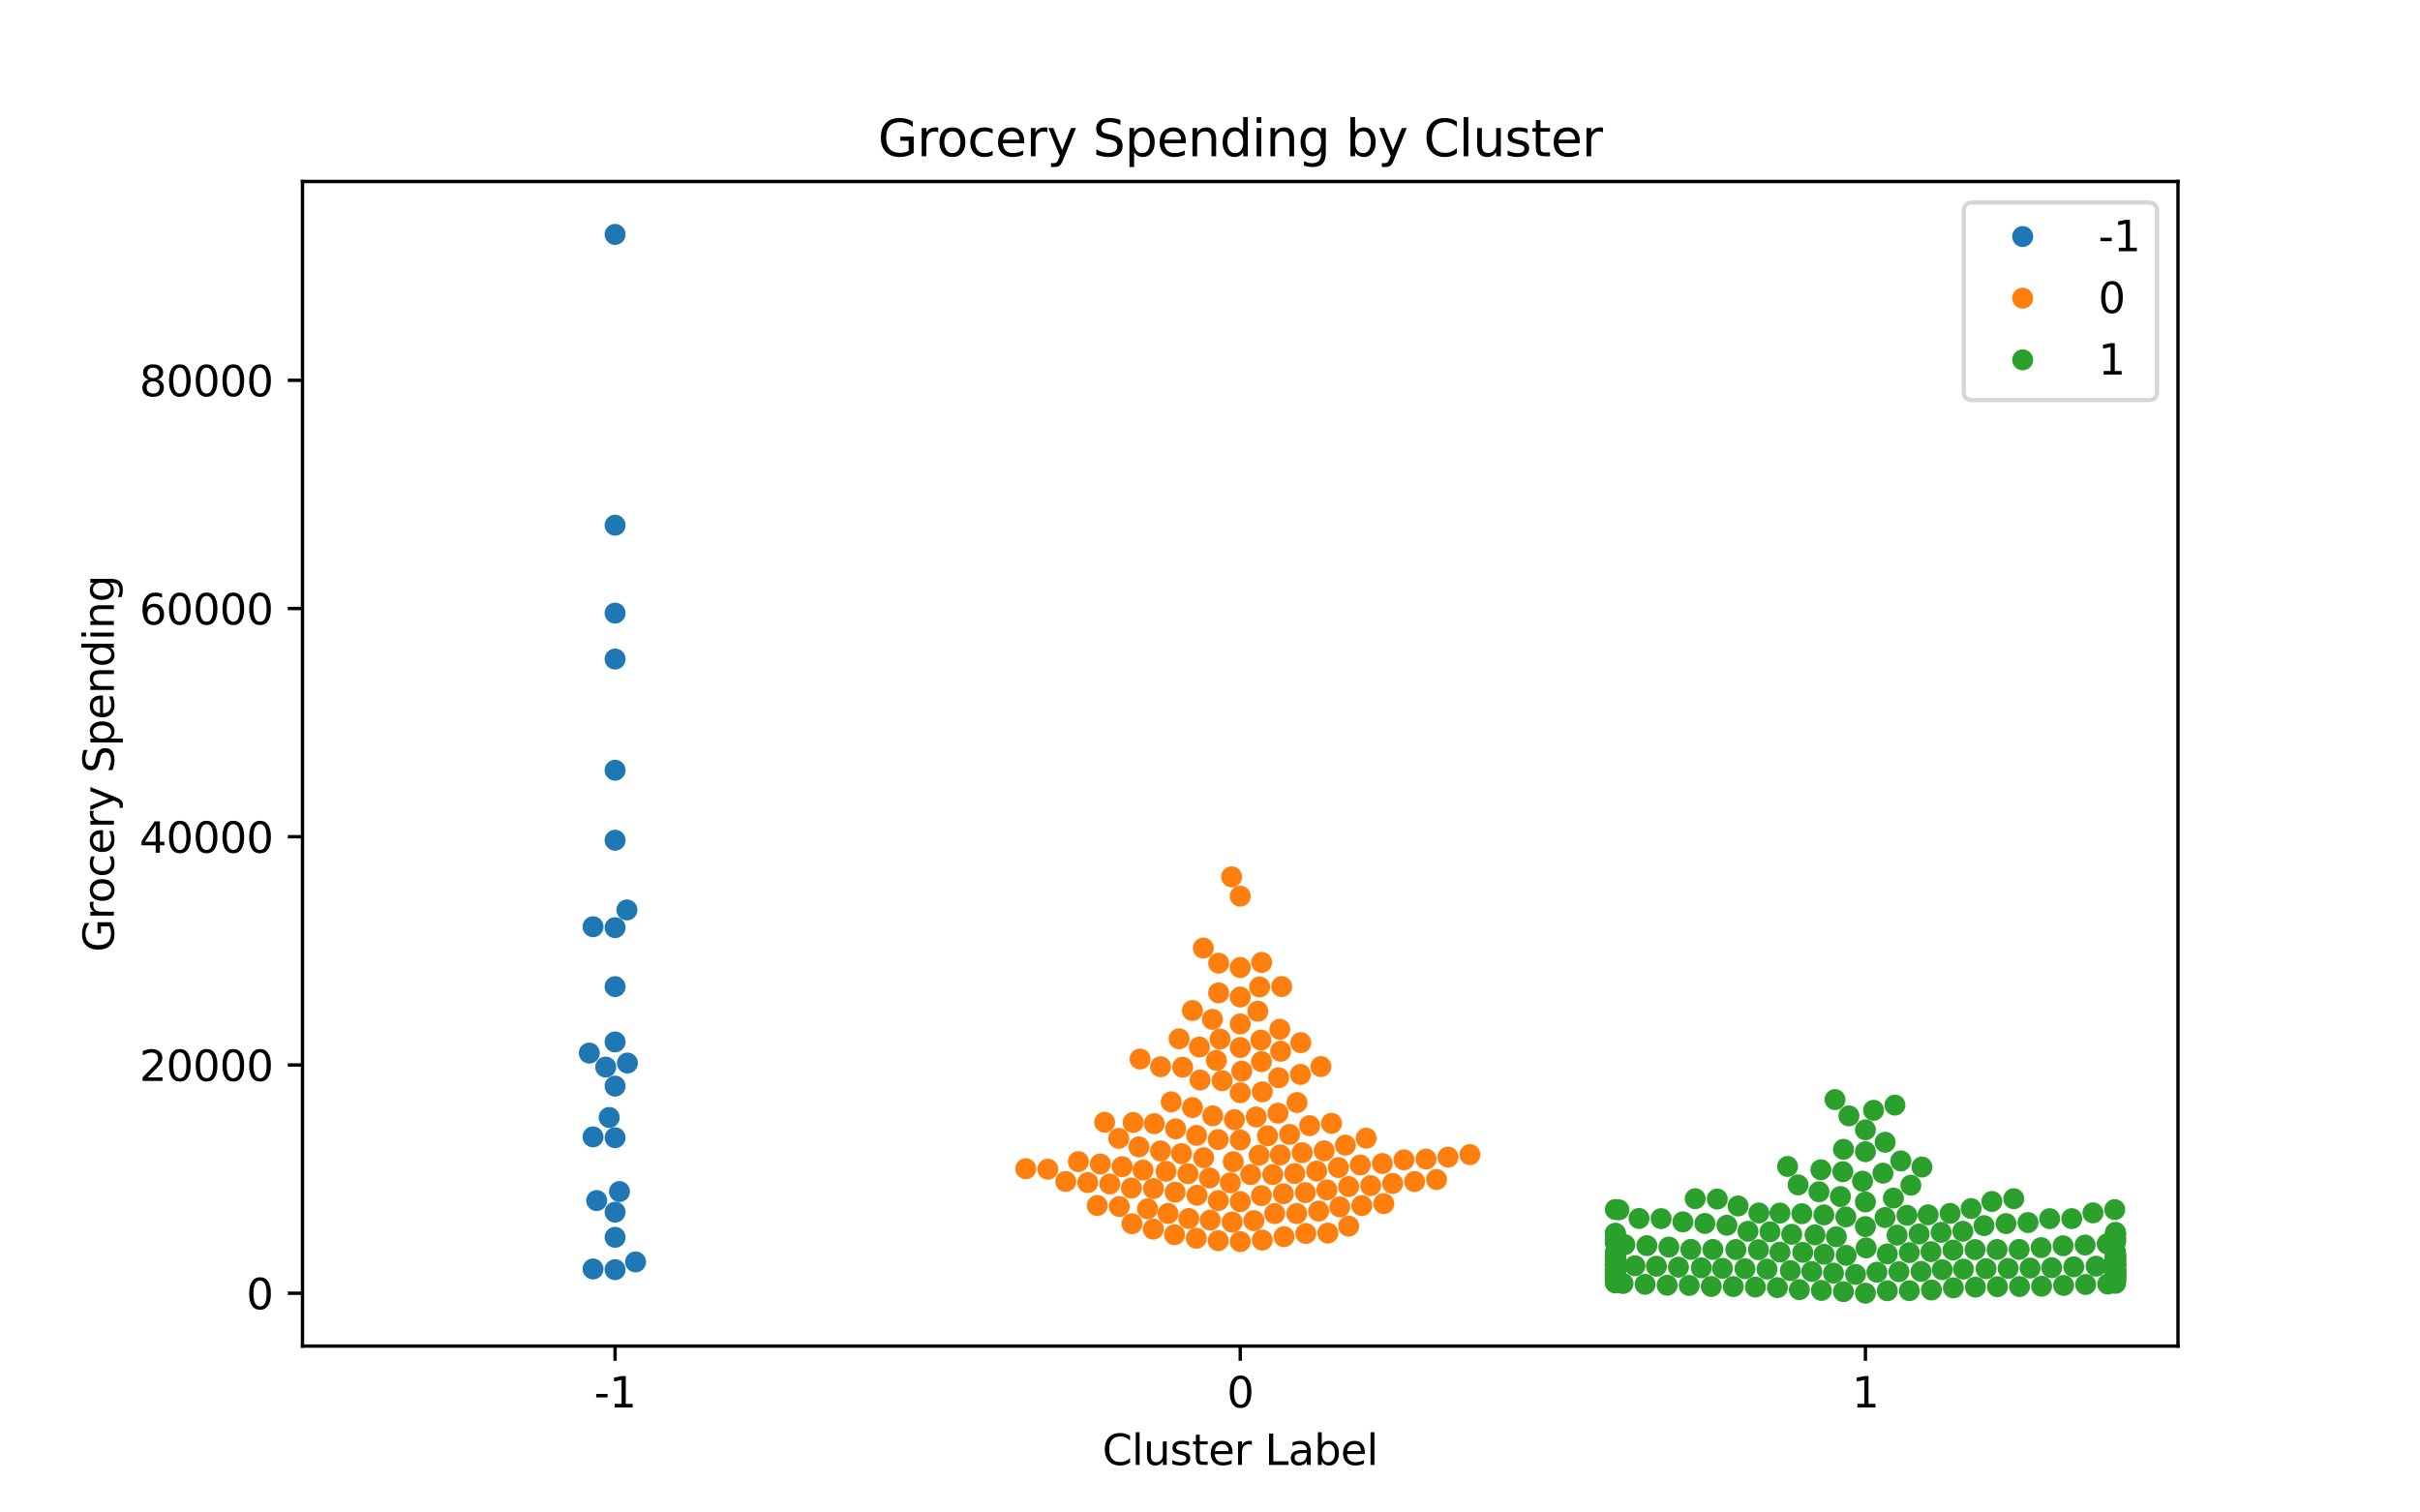 <?xml version="1.0" encoding="utf-8" standalone="no"?>
<!DOCTYPE svg PUBLIC "-//W3C//DTD SVG 1.1//EN"
  "http://www.w3.org/Graphics/SVG/1.1/DTD/svg11.dtd">
<svg xmlns:xlink="http://www.w3.org/1999/xlink" width="576pt" height="360pt" viewBox="0 0 576 360" xmlns="http://www.w3.org/2000/svg" version="1.1">
 <defs>
  <style type="text/css">*{stroke-linejoin: round; stroke-linecap: butt}</style>
 </defs>
 <g id="figure_1">
  <g id="patch_1">
   <path d="M 0 360 
L 576 360 
L 576 0 
L 0 0 
z
" style="fill: #ffffff"/>
  </g>
  <g id="axes_1">
   <g id="patch_2">
    <path d="M 72 320.4 
L 518.4 320.4 
L 518.4 43.2 
L 72 43.2 
z
" style="fill: #ffffff"/>
   </g>
   <g id="matplotlib.axis_1">
    <g id="xtick_1">
     <g id="line2d_1">
      <defs>
       <path id="mf1bb1408a8" d="M 0 0 
L 0 3.5 
" style="stroke: #000000; stroke-width: 0.8"/>
      </defs>
      <g>
       <use xlink:href="#mf1bb1408a8" x="146.4" y="320.4" style="stroke: #000000; stroke-width: 0.8"/>
      </g>
     </g>
     <g id="text_1">
      <!-- -1 -->
      <g transform="translate(141.415 334.998) scale(0.1 -0.1)">
       <defs>
        <path id="DejaVuSans-2d" d="M 313 2009 
L 1997 2009 
L 1997 1497 
L 313 1497 
L 313 2009 
z
" transform="scale(0.016)"/>
        <path id="DejaVuSans-31" d="M 794 531 
L 1825 531 
L 1825 4091 
L 703 3866 
L 703 4441 
L 1819 4666 
L 2450 4666 
L 2450 531 
L 3481 531 
L 3481 0 
L 794 0 
L 794 531 
z
" transform="scale(0.016)"/>
       </defs>
       <use xlink:href="#DejaVuSans-2d"/>
       <use xlink:href="#DejaVuSans-31" x="36.084"/>
      </g>
     </g>
    </g>
    <g id="xtick_2">
     <g id="line2d_2">
      <g>
       <use xlink:href="#mf1bb1408a8" x="295.2" y="320.4" style="stroke: #000000; stroke-width: 0.8"/>
      </g>
     </g>
     <g id="text_2">
      <!-- 0 -->
      <g transform="translate(292.019 334.998) scale(0.1 -0.1)">
       <defs>
        <path id="DejaVuSans-30" d="M 2034 4250 
Q 1547 4250 1301 3770 
Q 1056 3291 1056 2328 
Q 1056 1369 1301 889 
Q 1547 409 2034 409 
Q 2525 409 2770 889 
Q 3016 1369 3016 2328 
Q 3016 3291 2770 3770 
Q 2525 4250 2034 4250 
z
M 2034 4750 
Q 2819 4750 3233 4129 
Q 3647 3509 3647 2328 
Q 3647 1150 3233 529 
Q 2819 -91 2034 -91 
Q 1250 -91 836 529 
Q 422 1150 422 2328 
Q 422 3509 836 4129 
Q 1250 4750 2034 4750 
z
" transform="scale(0.016)"/>
       </defs>
       <use xlink:href="#DejaVuSans-30"/>
      </g>
     </g>
    </g>
    <g id="xtick_3">
     <g id="line2d_3">
      <g>
       <use xlink:href="#mf1bb1408a8" x="444" y="320.4" style="stroke: #000000; stroke-width: 0.8"/>
      </g>
     </g>
     <g id="text_3">
      <!-- 1 -->
      <g transform="translate(440.819 334.998) scale(0.1 -0.1)">
       <use xlink:href="#DejaVuSans-31"/>
      </g>
     </g>
    </g>
    <g id="text_4">
     <!-- Cluster Label -->
     <g transform="translate(262.375 348.677) scale(0.1 -0.1)">
      <defs>
       <path id="DejaVuSans-43" d="M 4122 4306 
L 4122 3641 
Q 3803 3938 3442 4084 
Q 3081 4231 2675 4231 
Q 1875 4231 1450 3742 
Q 1025 3253 1025 2328 
Q 1025 1406 1450 917 
Q 1875 428 2675 428 
Q 3081 428 3442 575 
Q 3803 722 4122 1019 
L 4122 359 
Q 3791 134 3420 21 
Q 3050 -91 2638 -91 
Q 1578 -91 968 557 
Q 359 1206 359 2328 
Q 359 3453 968 4101 
Q 1578 4750 2638 4750 
Q 3056 4750 3426 4639 
Q 3797 4528 4122 4306 
z
" transform="scale(0.016)"/>
       <path id="DejaVuSans-6c" d="M 603 4863 
L 1178 4863 
L 1178 0 
L 603 0 
L 603 4863 
z
" transform="scale(0.016)"/>
       <path id="DejaVuSans-75" d="M 544 1381 
L 544 3500 
L 1119 3500 
L 1119 1403 
Q 1119 906 1312 657 
Q 1506 409 1894 409 
Q 2359 409 2629 706 
Q 2900 1003 2900 1516 
L 2900 3500 
L 3475 3500 
L 3475 0 
L 2900 0 
L 2900 538 
Q 2691 219 2414 64 
Q 2138 -91 1772 -91 
Q 1169 -91 856 284 
Q 544 659 544 1381 
z
M 1991 3584 
L 1991 3584 
z
" transform="scale(0.016)"/>
       <path id="DejaVuSans-73" d="M 2834 3397 
L 2834 2853 
Q 2591 2978 2328 3040 
Q 2066 3103 1784 3103 
Q 1356 3103 1142 2972 
Q 928 2841 928 2578 
Q 928 2378 1081 2264 
Q 1234 2150 1697 2047 
L 1894 2003 
Q 2506 1872 2764 1633 
Q 3022 1394 3022 966 
Q 3022 478 2636 193 
Q 2250 -91 1575 -91 
Q 1294 -91 989 -36 
Q 684 19 347 128 
L 347 722 
Q 666 556 975 473 
Q 1284 391 1588 391 
Q 1994 391 2212 530 
Q 2431 669 2431 922 
Q 2431 1156 2273 1281 
Q 2116 1406 1581 1522 
L 1381 1569 
Q 847 1681 609 1914 
Q 372 2147 372 2553 
Q 372 3047 722 3315 
Q 1072 3584 1716 3584 
Q 2034 3584 2315 3537 
Q 2597 3491 2834 3397 
z
" transform="scale(0.016)"/>
       <path id="DejaVuSans-74" d="M 1172 4494 
L 1172 3500 
L 2356 3500 
L 2356 3053 
L 1172 3053 
L 1172 1153 
Q 1172 725 1289 603 
Q 1406 481 1766 481 
L 2356 481 
L 2356 0 
L 1766 0 
Q 1100 0 847 248 
Q 594 497 594 1153 
L 594 3053 
L 172 3053 
L 172 3500 
L 594 3500 
L 594 4494 
L 1172 4494 
z
" transform="scale(0.016)"/>
       <path id="DejaVuSans-65" d="M 3597 1894 
L 3597 1613 
L 953 1613 
Q 991 1019 1311 708 
Q 1631 397 2203 397 
Q 2534 397 2845 478 
Q 3156 559 3463 722 
L 3463 178 
Q 3153 47 2828 -22 
Q 2503 -91 2169 -91 
Q 1331 -91 842 396 
Q 353 884 353 1716 
Q 353 2575 817 3079 
Q 1281 3584 2069 3584 
Q 2775 3584 3186 3129 
Q 3597 2675 3597 1894 
z
M 3022 2063 
Q 3016 2534 2758 2815 
Q 2500 3097 2075 3097 
Q 1594 3097 1305 2825 
Q 1016 2553 972 2059 
L 3022 2063 
z
" transform="scale(0.016)"/>
       <path id="DejaVuSans-72" d="M 2631 2963 
Q 2534 3019 2420 3045 
Q 2306 3072 2169 3072 
Q 1681 3072 1420 2755 
Q 1159 2438 1159 1844 
L 1159 0 
L 581 0 
L 581 3500 
L 1159 3500 
L 1159 2956 
Q 1341 3275 1631 3429 
Q 1922 3584 2338 3584 
Q 2397 3584 2469 3576 
Q 2541 3569 2628 3553 
L 2631 2963 
z
" transform="scale(0.016)"/>
       <path id="DejaVuSans-20" transform="scale(0.016)"/>
       <path id="DejaVuSans-4c" d="M 628 4666 
L 1259 4666 
L 1259 531 
L 3531 531 
L 3531 0 
L 628 0 
L 628 4666 
z
" transform="scale(0.016)"/>
       <path id="DejaVuSans-61" d="M 2194 1759 
Q 1497 1759 1228 1600 
Q 959 1441 959 1056 
Q 959 750 1161 570 
Q 1363 391 1709 391 
Q 2188 391 2477 730 
Q 2766 1069 2766 1631 
L 2766 1759 
L 2194 1759 
z
M 3341 1997 
L 3341 0 
L 2766 0 
L 2766 531 
Q 2569 213 2275 61 
Q 1981 -91 1556 -91 
Q 1019 -91 701 211 
Q 384 513 384 1019 
Q 384 1609 779 1909 
Q 1175 2209 1959 2209 
L 2766 2209 
L 2766 2266 
Q 2766 2663 2505 2880 
Q 2244 3097 1772 3097 
Q 1472 3097 1187 3025 
Q 903 2953 641 2809 
L 641 3341 
Q 956 3463 1253 3523 
Q 1550 3584 1831 3584 
Q 2591 3584 2966 3190 
Q 3341 2797 3341 1997 
z
" transform="scale(0.016)"/>
       <path id="DejaVuSans-62" d="M 3116 1747 
Q 3116 2381 2855 2742 
Q 2594 3103 2138 3103 
Q 1681 3103 1420 2742 
Q 1159 2381 1159 1747 
Q 1159 1113 1420 752 
Q 1681 391 2138 391 
Q 2594 391 2855 752 
Q 3116 1113 3116 1747 
z
M 1159 2969 
Q 1341 3281 1617 3432 
Q 1894 3584 2278 3584 
Q 2916 3584 3314 3078 
Q 3713 2572 3713 1747 
Q 3713 922 3314 415 
Q 2916 -91 2278 -91 
Q 1894 -91 1617 61 
Q 1341 213 1159 525 
L 1159 0 
L 581 0 
L 581 4863 
L 1159 4863 
L 1159 2969 
z
" transform="scale(0.016)"/>
      </defs>
      <use xlink:href="#DejaVuSans-43"/>
      <use xlink:href="#DejaVuSans-6c" x="69.824"/>
      <use xlink:href="#DejaVuSans-75" x="97.607"/>
      <use xlink:href="#DejaVuSans-73" x="160.986"/>
      <use xlink:href="#DejaVuSans-74" x="213.086"/>
      <use xlink:href="#DejaVuSans-65" x="252.295"/>
      <use xlink:href="#DejaVuSans-72" x="313.818"/>
      <use xlink:href="#DejaVuSans-20" x="354.932"/>
      <use xlink:href="#DejaVuSans-4c" x="386.719"/>
      <use xlink:href="#DejaVuSans-61" x="442.432"/>
      <use xlink:href="#DejaVuSans-62" x="503.711"/>
      <use xlink:href="#DejaVuSans-65" x="567.188"/>
      <use xlink:href="#DejaVuSans-6c" x="628.711"/>
     </g>
    </g>
   </g>
   <g id="matplotlib.axis_2">
    <g id="ytick_1">
     <g id="line2d_4">
      <defs>
       <path id="m8c914d0d8a" d="M 0 0 
L -3.5 0 
" style="stroke: #000000; stroke-width: 0.8"/>
      </defs>
      <g>
       <use xlink:href="#m8c914d0d8a" x="72" y="307.808" style="stroke: #000000; stroke-width: 0.8"/>
      </g>
     </g>
     <g id="text_5">
      <!-- 0 -->
      <g transform="translate(58.638 311.607) scale(0.1 -0.1)">
       <use xlink:href="#DejaVuSans-30"/>
      </g>
     </g>
    </g>
    <g id="ytick_2">
     <g id="line2d_5">
      <g>
       <use xlink:href="#m8c914d0d8a" x="72" y="253.484" style="stroke: #000000; stroke-width: 0.8"/>
      </g>
     </g>
     <g id="text_6">
      <!-- 20000 -->
      <g transform="translate(33.188 257.284) scale(0.1 -0.1)">
       <defs>
        <path id="DejaVuSans-32" d="M 1228 531 
L 3431 531 
L 3431 0 
L 469 0 
L 469 531 
Q 828 903 1448 1529 
Q 2069 2156 2228 2338 
Q 2531 2678 2651 2914 
Q 2772 3150 2772 3378 
Q 2772 3750 2511 3984 
Q 2250 4219 1831 4219 
Q 1534 4219 1204 4116 
Q 875 4013 500 3803 
L 500 4441 
Q 881 4594 1212 4672 
Q 1544 4750 1819 4750 
Q 2544 4750 2975 4387 
Q 3406 4025 3406 3419 
Q 3406 3131 3298 2873 
Q 3191 2616 2906 2266 
Q 2828 2175 2409 1742 
Q 1991 1309 1228 531 
z
" transform="scale(0.016)"/>
       </defs>
       <use xlink:href="#DejaVuSans-32"/>
       <use xlink:href="#DejaVuSans-30" x="63.623"/>
       <use xlink:href="#DejaVuSans-30" x="127.246"/>
       <use xlink:href="#DejaVuSans-30" x="190.869"/>
       <use xlink:href="#DejaVuSans-30" x="254.492"/>
      </g>
     </g>
    </g>
    <g id="ytick_3">
     <g id="line2d_6">
      <g>
       <use xlink:href="#m8c914d0d8a" x="72" y="199.161" style="stroke: #000000; stroke-width: 0.8"/>
      </g>
     </g>
     <g id="text_7">
      <!-- 40000 -->
      <g transform="translate(33.188 202.96) scale(0.1 -0.1)">
       <defs>
        <path id="DejaVuSans-34" d="M 2419 4116 
L 825 1625 
L 2419 1625 
L 2419 4116 
z
M 2253 4666 
L 3047 4666 
L 3047 1625 
L 3713 1625 
L 3713 1100 
L 3047 1100 
L 3047 0 
L 2419 0 
L 2419 1100 
L 313 1100 
L 313 1709 
L 2253 4666 
z
" transform="scale(0.016)"/>
       </defs>
       <use xlink:href="#DejaVuSans-34"/>
       <use xlink:href="#DejaVuSans-30" x="63.623"/>
       <use xlink:href="#DejaVuSans-30" x="127.246"/>
       <use xlink:href="#DejaVuSans-30" x="190.869"/>
       <use xlink:href="#DejaVuSans-30" x="254.492"/>
      </g>
     </g>
    </g>
    <g id="ytick_4">
     <g id="line2d_7">
      <g>
       <use xlink:href="#m8c914d0d8a" x="72" y="144.837" style="stroke: #000000; stroke-width: 0.8"/>
      </g>
     </g>
     <g id="text_8">
      <!-- 60000 -->
      <g transform="translate(33.188 148.636) scale(0.1 -0.1)">
       <defs>
        <path id="DejaVuSans-36" d="M 2113 2584 
Q 1688 2584 1439 2293 
Q 1191 2003 1191 1497 
Q 1191 994 1439 701 
Q 1688 409 2113 409 
Q 2538 409 2786 701 
Q 3034 994 3034 1497 
Q 3034 2003 2786 2293 
Q 2538 2584 2113 2584 
z
M 3366 4563 
L 3366 3988 
Q 3128 4100 2886 4159 
Q 2644 4219 2406 4219 
Q 1781 4219 1451 3797 
Q 1122 3375 1075 2522 
Q 1259 2794 1537 2939 
Q 1816 3084 2150 3084 
Q 2853 3084 3261 2657 
Q 3669 2231 3669 1497 
Q 3669 778 3244 343 
Q 2819 -91 2113 -91 
Q 1303 -91 875 529 
Q 447 1150 447 2328 
Q 447 3434 972 4092 
Q 1497 4750 2381 4750 
Q 2619 4750 2861 4703 
Q 3103 4656 3366 4563 
z
" transform="scale(0.016)"/>
       </defs>
       <use xlink:href="#DejaVuSans-36"/>
       <use xlink:href="#DejaVuSans-30" x="63.623"/>
       <use xlink:href="#DejaVuSans-30" x="127.246"/>
       <use xlink:href="#DejaVuSans-30" x="190.869"/>
       <use xlink:href="#DejaVuSans-30" x="254.492"/>
      </g>
     </g>
    </g>
    <g id="ytick_5">
     <g id="line2d_8">
      <g>
       <use xlink:href="#m8c914d0d8a" x="72" y="90.513" style="stroke: #000000; stroke-width: 0.8"/>
      </g>
     </g>
     <g id="text_9">
      <!-- 80000 -->
      <g transform="translate(33.188 94.312) scale(0.1 -0.1)">
       <defs>
        <path id="DejaVuSans-38" d="M 2034 2216 
Q 1584 2216 1326 1975 
Q 1069 1734 1069 1313 
Q 1069 891 1326 650 
Q 1584 409 2034 409 
Q 2484 409 2743 651 
Q 3003 894 3003 1313 
Q 3003 1734 2745 1975 
Q 2488 2216 2034 2216 
z
M 1403 2484 
Q 997 2584 770 2862 
Q 544 3141 544 3541 
Q 544 4100 942 4425 
Q 1341 4750 2034 4750 
Q 2731 4750 3128 4425 
Q 3525 4100 3525 3541 
Q 3525 3141 3298 2862 
Q 3072 2584 2669 2484 
Q 3125 2378 3379 2068 
Q 3634 1759 3634 1313 
Q 3634 634 3220 271 
Q 2806 -91 2034 -91 
Q 1263 -91 848 271 
Q 434 634 434 1313 
Q 434 1759 690 2068 
Q 947 2378 1403 2484 
z
M 1172 3481 
Q 1172 3119 1398 2916 
Q 1625 2713 2034 2713 
Q 2441 2713 2670 2916 
Q 2900 3119 2900 3481 
Q 2900 3844 2670 4047 
Q 2441 4250 2034 4250 
Q 1625 4250 1398 4047 
Q 1172 3844 1172 3481 
z
" transform="scale(0.016)"/>
       </defs>
       <use xlink:href="#DejaVuSans-38"/>
       <use xlink:href="#DejaVuSans-30" x="63.623"/>
       <use xlink:href="#DejaVuSans-30" x="127.246"/>
       <use xlink:href="#DejaVuSans-30" x="190.869"/>
       <use xlink:href="#DejaVuSans-30" x="254.492"/>
      </g>
     </g>
    </g>
    <g id="text_10">
     <!-- Grocery Spending -->
     <g transform="translate(27.108 226.606) rotate(-90) scale(0.1 -0.1)">
      <defs>
       <path id="DejaVuSans-47" d="M 3809 666 
L 3809 1919 
L 2778 1919 
L 2778 2438 
L 4434 2438 
L 4434 434 
Q 4069 175 3628 42 
Q 3188 -91 2688 -91 
Q 1594 -91 976 548 
Q 359 1188 359 2328 
Q 359 3472 976 4111 
Q 1594 4750 2688 4750 
Q 3144 4750 3555 4637 
Q 3966 4525 4313 4306 
L 4313 3634 
Q 3963 3931 3569 4081 
Q 3175 4231 2741 4231 
Q 1884 4231 1454 3753 
Q 1025 3275 1025 2328 
Q 1025 1384 1454 906 
Q 1884 428 2741 428 
Q 3075 428 3337 486 
Q 3600 544 3809 666 
z
" transform="scale(0.016)"/>
       <path id="DejaVuSans-6f" d="M 1959 3097 
Q 1497 3097 1228 2736 
Q 959 2375 959 1747 
Q 959 1119 1226 758 
Q 1494 397 1959 397 
Q 2419 397 2687 759 
Q 2956 1122 2956 1747 
Q 2956 2369 2687 2733 
Q 2419 3097 1959 3097 
z
M 1959 3584 
Q 2709 3584 3137 3096 
Q 3566 2609 3566 1747 
Q 3566 888 3137 398 
Q 2709 -91 1959 -91 
Q 1206 -91 779 398 
Q 353 888 353 1747 
Q 353 2609 779 3096 
Q 1206 3584 1959 3584 
z
" transform="scale(0.016)"/>
       <path id="DejaVuSans-63" d="M 3122 3366 
L 3122 2828 
Q 2878 2963 2633 3030 
Q 2388 3097 2138 3097 
Q 1578 3097 1268 2742 
Q 959 2388 959 1747 
Q 959 1106 1268 751 
Q 1578 397 2138 397 
Q 2388 397 2633 464 
Q 2878 531 3122 666 
L 3122 134 
Q 2881 22 2623 -34 
Q 2366 -91 2075 -91 
Q 1284 -91 818 406 
Q 353 903 353 1747 
Q 353 2603 823 3093 
Q 1294 3584 2113 3584 
Q 2378 3584 2631 3529 
Q 2884 3475 3122 3366 
z
" transform="scale(0.016)"/>
       <path id="DejaVuSans-79" d="M 2059 -325 
Q 1816 -950 1584 -1140 
Q 1353 -1331 966 -1331 
L 506 -1331 
L 506 -850 
L 844 -850 
Q 1081 -850 1212 -737 
Q 1344 -625 1503 -206 
L 1606 56 
L 191 3500 
L 800 3500 
L 1894 763 
L 2988 3500 
L 3597 3500 
L 2059 -325 
z
" transform="scale(0.016)"/>
       <path id="DejaVuSans-53" d="M 3425 4513 
L 3425 3897 
Q 3066 4069 2747 4153 
Q 2428 4238 2131 4238 
Q 1616 4238 1336 4038 
Q 1056 3838 1056 3469 
Q 1056 3159 1242 3001 
Q 1428 2844 1947 2747 
L 2328 2669 
Q 3034 2534 3370 2195 
Q 3706 1856 3706 1288 
Q 3706 609 3251 259 
Q 2797 -91 1919 -91 
Q 1588 -91 1214 -16 
Q 841 59 441 206 
L 441 856 
Q 825 641 1194 531 
Q 1563 422 1919 422 
Q 2459 422 2753 634 
Q 3047 847 3047 1241 
Q 3047 1584 2836 1778 
Q 2625 1972 2144 2069 
L 1759 2144 
Q 1053 2284 737 2584 
Q 422 2884 422 3419 
Q 422 4038 858 4394 
Q 1294 4750 2059 4750 
Q 2388 4750 2728 4690 
Q 3069 4631 3425 4513 
z
" transform="scale(0.016)"/>
       <path id="DejaVuSans-70" d="M 1159 525 
L 1159 -1331 
L 581 -1331 
L 581 3500 
L 1159 3500 
L 1159 2969 
Q 1341 3281 1617 3432 
Q 1894 3584 2278 3584 
Q 2916 3584 3314 3078 
Q 3713 2572 3713 1747 
Q 3713 922 3314 415 
Q 2916 -91 2278 -91 
Q 1894 -91 1617 61 
Q 1341 213 1159 525 
z
M 3116 1747 
Q 3116 2381 2855 2742 
Q 2594 3103 2138 3103 
Q 1681 3103 1420 2742 
Q 1159 2381 1159 1747 
Q 1159 1113 1420 752 
Q 1681 391 2138 391 
Q 2594 391 2855 752 
Q 3116 1113 3116 1747 
z
" transform="scale(0.016)"/>
       <path id="DejaVuSans-6e" d="M 3513 2113 
L 3513 0 
L 2938 0 
L 2938 2094 
Q 2938 2591 2744 2837 
Q 2550 3084 2163 3084 
Q 1697 3084 1428 2787 
Q 1159 2491 1159 1978 
L 1159 0 
L 581 0 
L 581 3500 
L 1159 3500 
L 1159 2956 
Q 1366 3272 1645 3428 
Q 1925 3584 2291 3584 
Q 2894 3584 3203 3211 
Q 3513 2838 3513 2113 
z
" transform="scale(0.016)"/>
       <path id="DejaVuSans-64" d="M 2906 2969 
L 2906 4863 
L 3481 4863 
L 3481 0 
L 2906 0 
L 2906 525 
Q 2725 213 2448 61 
Q 2172 -91 1784 -91 
Q 1150 -91 751 415 
Q 353 922 353 1747 
Q 353 2572 751 3078 
Q 1150 3584 1784 3584 
Q 2172 3584 2448 3432 
Q 2725 3281 2906 2969 
z
M 947 1747 
Q 947 1113 1208 752 
Q 1469 391 1925 391 
Q 2381 391 2643 752 
Q 2906 1113 2906 1747 
Q 2906 2381 2643 2742 
Q 2381 3103 1925 3103 
Q 1469 3103 1208 2742 
Q 947 2381 947 1747 
z
" transform="scale(0.016)"/>
       <path id="DejaVuSans-69" d="M 603 3500 
L 1178 3500 
L 1178 0 
L 603 0 
L 603 3500 
z
M 603 4863 
L 1178 4863 
L 1178 4134 
L 603 4134 
L 603 4863 
z
" transform="scale(0.016)"/>
       <path id="DejaVuSans-67" d="M 2906 1791 
Q 2906 2416 2648 2759 
Q 2391 3103 1925 3103 
Q 1463 3103 1205 2759 
Q 947 2416 947 1791 
Q 947 1169 1205 825 
Q 1463 481 1925 481 
Q 2391 481 2648 825 
Q 2906 1169 2906 1791 
z
M 3481 434 
Q 3481 -459 3084 -895 
Q 2688 -1331 1869 -1331 
Q 1566 -1331 1297 -1286 
Q 1028 -1241 775 -1147 
L 775 -588 
Q 1028 -725 1275 -790 
Q 1522 -856 1778 -856 
Q 2344 -856 2625 -561 
Q 2906 -266 2906 331 
L 2906 616 
Q 2728 306 2450 153 
Q 2172 0 1784 0 
Q 1141 0 747 490 
Q 353 981 353 1791 
Q 353 2603 747 3093 
Q 1141 3584 1784 3584 
Q 2172 3584 2450 3431 
Q 2728 3278 2906 2969 
L 2906 3500 
L 3481 3500 
L 3481 434 
z
" transform="scale(0.016)"/>
      </defs>
      <use xlink:href="#DejaVuSans-47"/>
      <use xlink:href="#DejaVuSans-72" x="77.49"/>
      <use xlink:href="#DejaVuSans-6f" x="116.354"/>
      <use xlink:href="#DejaVuSans-63" x="177.535"/>
      <use xlink:href="#DejaVuSans-65" x="232.516"/>
      <use xlink:href="#DejaVuSans-72" x="294.039"/>
      <use xlink:href="#DejaVuSans-79" x="335.152"/>
      <use xlink:href="#DejaVuSans-20" x="394.332"/>
      <use xlink:href="#DejaVuSans-53" x="426.119"/>
      <use xlink:href="#DejaVuSans-70" x="489.596"/>
      <use xlink:href="#DejaVuSans-65" x="553.072"/>
      <use xlink:href="#DejaVuSans-6e" x="614.596"/>
      <use xlink:href="#DejaVuSans-64" x="677.975"/>
      <use xlink:href="#DejaVuSans-69" x="741.451"/>
      <use xlink:href="#DejaVuSans-6e" x="769.234"/>
      <use xlink:href="#DejaVuSans-67" x="832.613"/>
     </g>
    </g>
   </g>
   <g id="patch_3">
    <path d="M 72 320.4 
L 72 43.2 
" style="fill: none; stroke: #000000; stroke-width: 0.8; stroke-linejoin: miter; stroke-linecap: square"/>
   </g>
   <g id="patch_4">
    <path d="M 518.4 320.4 
L 518.4 43.2 
" style="fill: none; stroke: #000000; stroke-width: 0.8; stroke-linejoin: miter; stroke-linecap: square"/>
   </g>
   <g id="patch_5">
    <path d="M 72 320.4 
L 518.4 320.4 
" style="fill: none; stroke: #000000; stroke-width: 0.8; stroke-linejoin: miter; stroke-linecap: square"/>
   </g>
   <g id="patch_6">
    <path d="M 72 43.2 
L 518.4 43.2 
" style="fill: none; stroke: #000000; stroke-width: 0.8; stroke-linejoin: miter; stroke-linecap: square"/>
   </g>
   <g id="PathCollection_1">
    <defs>
     <path id="C0_0_7f81b246bd" d="M 0 2.5 
C 0.663 2.5 1.299 2.237 1.768 1.768 
C 2.237 1.299 2.5 0.663 2.5 -0 
C 2.5 -0.663 2.237 -1.299 1.768 -1.768 
C 1.299 -2.237 0.663 -2.5 0 -2.5 
C -0.663 -2.5 -1.299 -2.237 -1.768 -1.768 
C -2.237 -1.299 -2.5 -0.663 -2.5 0 
C -2.5 0.663 -2.237 1.299 -1.768 1.768 
C -1.299 2.237 -0.663 2.5 0 2.5 
z
"/>
    </defs>
    <g clip-path="url(#pf38d450cc2)">
     <use xlink:href="#C0_0_7f81b246bd" x="146.4" y="248" style="fill: #1f77b4"/>
    </g>
    <g clip-path="url(#pf38d450cc2)">
     <use xlink:href="#C0_0_7f81b246bd" x="146.4" y="156.867" style="fill: #1f77b4"/>
    </g>
    <g clip-path="url(#pf38d450cc2)">
     <use xlink:href="#C0_0_7f81b246bd" x="146.4" y="234.835" style="fill: #1f77b4"/>
    </g>
    <g clip-path="url(#pf38d450cc2)">
     <use xlink:href="#C0_0_7f81b246bd" x="146.4" y="145.929" style="fill: #1f77b4"/>
    </g>
    <g clip-path="url(#pf38d450cc2)">
     <use xlink:href="#C0_0_7f81b246bd" x="146.4" y="183.331" style="fill: #1f77b4"/>
    </g>
    <g clip-path="url(#pf38d450cc2)">
     <use xlink:href="#C0_0_7f81b246bd" x="140.263" y="250.654" style="fill: #1f77b4"/>
    </g>
    <g clip-path="url(#pf38d450cc2)">
     <use xlink:href="#C0_0_7f81b246bd" x="146.4" y="55.8" style="fill: #1f77b4"/>
    </g>
    <g clip-path="url(#pf38d450cc2)">
     <use xlink:href="#C0_0_7f81b246bd" x="141.155" y="220.58" style="fill: #1f77b4"/>
    </g>
    <g clip-path="url(#pf38d450cc2)">
     <use xlink:href="#C0_0_7f81b246bd" x="142.02" y="285.761" style="fill: #1f77b4"/>
    </g>
    <g clip-path="url(#pf38d450cc2)">
     <use xlink:href="#C0_0_7f81b246bd" x="146.4" y="220.798" style="fill: #1f77b4"/>
    </g>
    <g clip-path="url(#pf38d450cc2)">
     <use xlink:href="#C0_0_7f81b246bd" x="146.4" y="302.207" style="fill: #1f77b4"/>
    </g>
    <g clip-path="url(#pf38d450cc2)">
     <use xlink:href="#C0_0_7f81b246bd" x="147.445" y="283.618" style="fill: #1f77b4"/>
    </g>
    <g clip-path="url(#pf38d450cc2)">
     <use xlink:href="#C0_0_7f81b246bd" x="146.4" y="288.518" style="fill: #1f77b4"/>
    </g>
    <g clip-path="url(#pf38d450cc2)">
     <use xlink:href="#C0_0_7f81b246bd" x="144.179" y="253.984" style="fill: #1f77b4"/>
    </g>
    <g clip-path="url(#pf38d450cc2)">
     <use xlink:href="#C0_0_7f81b246bd" x="146.4" y="258.515" style="fill: #1f77b4"/>
    </g>
    <g clip-path="url(#pf38d450cc2)">
     <use xlink:href="#C0_0_7f81b246bd" x="149.331" y="253.023" style="fill: #1f77b4"/>
    </g>
    <g clip-path="url(#pf38d450cc2)">
     <use xlink:href="#C0_0_7f81b246bd" x="146.4" y="294.507" style="fill: #1f77b4"/>
    </g>
    <g clip-path="url(#pf38d450cc2)">
     <use xlink:href="#C0_0_7f81b246bd" x="146.4" y="199.992" style="fill: #1f77b4"/>
    </g>
    <g clip-path="url(#pf38d450cc2)">
     <use xlink:href="#C0_0_7f81b246bd" x="149.223" y="216.582" style="fill: #1f77b4"/>
    </g>
    <g clip-path="url(#pf38d450cc2)">
     <use xlink:href="#C0_0_7f81b246bd" x="141.153" y="302.039" style="fill: #1f77b4"/>
    </g>
    <g clip-path="url(#pf38d450cc2)">
     <use xlink:href="#C0_0_7f81b246bd" x="141.154" y="270.599" style="fill: #1f77b4"/>
    </g>
    <g clip-path="url(#pf38d450cc2)">
     <use xlink:href="#C0_0_7f81b246bd" x="146.4" y="270.797" style="fill: #1f77b4"/>
    </g>
    <g clip-path="url(#pf38d450cc2)">
     <use xlink:href="#C0_0_7f81b246bd" x="146.4" y="125.014" style="fill: #1f77b4"/>
    </g>
    <g clip-path="url(#pf38d450cc2)">
     <use xlink:href="#C0_0_7f81b246bd" x="151.278" y="300.358" style="fill: #1f77b4"/>
    </g>
    <g clip-path="url(#pf38d450cc2)">
     <use xlink:href="#C0_0_7f81b246bd" x="144.998" y="265.979" style="fill: #1f77b4"/>
    </g>
   </g>
   <g id="PathCollection_2">
    <defs>
     <path id="C1_0_3b0d03ca22" d="M 0 2.5 
C 0.663 2.5 1.299 2.237 1.768 1.768 
C 2.237 1.299 2.5 0.663 2.5 -0 
C 2.5 -0.663 2.237 -1.299 1.768 -1.768 
C 1.299 -2.237 0.663 -2.5 0 -2.5 
C -0.663 -2.5 -1.299 -2.237 -1.768 -1.768 
C -2.237 -1.299 -2.5 -0.663 -2.5 0 
C -2.5 0.663 -2.237 1.299 -1.768 1.768 
C -1.299 2.237 -0.663 2.5 0 2.5 
z
"/>
    </defs>
    <g clip-path="url(#pf38d450cc2)">
     <use xlink:href="#C1_0_3b0d03ca22" x="318.894" y="287.271" style="fill: #ff7f0e"/>
    </g>
    <g clip-path="url(#pf38d450cc2)">
     <use xlink:href="#C1_0_3b0d03ca22" x="264.145" y="281.82" style="fill: #ff7f0e"/>
    </g>
    <g clip-path="url(#pf38d450cc2)">
     <use xlink:href="#C1_0_3b0d03ca22" x="261.168" y="286.937" style="fill: #ff7f0e"/>
    </g>
    <g clip-path="url(#pf38d450cc2)">
     <use xlink:href="#C1_0_3b0d03ca22" x="313.855" y="288.257" style="fill: #ff7f0e"/>
    </g>
    <g clip-path="url(#pf38d450cc2)">
     <use xlink:href="#C1_0_3b0d03ca22" x="279.566" y="293.885" style="fill: #ff7f0e"/>
    </g>
    <g clip-path="url(#pf38d450cc2)">
     <use xlink:href="#C1_0_3b0d03ca22" x="303.391" y="288.863" style="fill: #ff7f0e"/>
    </g>
    <g clip-path="url(#pf38d450cc2)">
     <use xlink:href="#C1_0_3b0d03ca22" x="326.247" y="282.205" style="fill: #ff7f0e"/>
    </g>
    <g clip-path="url(#pf38d450cc2)">
     <use xlink:href="#C1_0_3b0d03ca22" x="304.336" y="256.524" style="fill: #ff7f0e"/>
    </g>
    <g clip-path="url(#pf38d450cc2)">
     <use xlink:href="#C1_0_3b0d03ca22" x="320.224" y="272.568" style="fill: #ff7f0e"/>
    </g>
    <g clip-path="url(#pf38d450cc2)">
     <use xlink:href="#C1_0_3b0d03ca22" x="295.2" y="295.523" style="fill: #ff7f0e"/>
    </g>
    <g clip-path="url(#pf38d450cc2)">
     <use xlink:href="#C1_0_3b0d03ca22" x="339.42" y="275.874" style="fill: #ff7f0e"/>
    </g>
    <g clip-path="url(#pf38d450cc2)">
     <use xlink:href="#C1_0_3b0d03ca22" x="262.922" y="267.114" style="fill: #ff7f0e"/>
    </g>
    <g clip-path="url(#pf38d450cc2)">
     <use xlink:href="#C1_0_3b0d03ca22" x="299.688" y="274.967" style="fill: #ff7f0e"/>
    </g>
    <g clip-path="url(#pf38d450cc2)">
     <use xlink:href="#C1_0_3b0d03ca22" x="304.718" y="274.885" style="fill: #ff7f0e"/>
    </g>
    <g clip-path="url(#pf38d450cc2)">
     <use xlink:href="#C1_0_3b0d03ca22" x="287.883" y="280.377" style="fill: #ff7f0e"/>
    </g>
    <g clip-path="url(#pf38d450cc2)">
     <use xlink:href="#C1_0_3b0d03ca22" x="289.955" y="295.308" style="fill: #ff7f0e"/>
    </g>
    <g clip-path="url(#pf38d450cc2)">
     <use xlink:href="#C1_0_3b0d03ca22" x="301.695" y="270.346" style="fill: #ff7f0e"/>
    </g>
    <g clip-path="url(#pf38d450cc2)">
     <use xlink:href="#C1_0_3b0d03ca22" x="266.412" y="287.179" style="fill: #ff7f0e"/>
    </g>
    <g clip-path="url(#pf38d450cc2)">
     <use xlink:href="#C1_0_3b0d03ca22" x="295.2" y="237.304" style="fill: #ff7f0e"/>
    </g>
    <g clip-path="url(#pf38d450cc2)">
     <use xlink:href="#C1_0_3b0d03ca22" x="267.094" y="277.683" style="fill: #ff7f0e"/>
    </g>
    <g clip-path="url(#pf38d450cc2)">
     <use xlink:href="#C1_0_3b0d03ca22" x="315.169" y="273.918" style="fill: #ff7f0e"/>
    </g>
    <g clip-path="url(#pf38d450cc2)">
     <use xlink:href="#C1_0_3b0d03ca22" x="308.703" y="262.423" style="fill: #ff7f0e"/>
    </g>
    <g clip-path="url(#pf38d450cc2)">
     <use xlink:href="#C1_0_3b0d03ca22" x="269.708" y="267.171" style="fill: #ff7f0e"/>
    </g>
    <g clip-path="url(#pf38d450cc2)">
     <use xlink:href="#C1_0_3b0d03ca22" x="288.569" y="242.625" style="fill: #ff7f0e"/>
    </g>
    <g clip-path="url(#pf38d450cc2)">
     <use xlink:href="#C1_0_3b0d03ca22" x="282.742" y="279.367" style="fill: #ff7f0e"/>
    </g>
    <g clip-path="url(#pf38d450cc2)">
     <use xlink:href="#C1_0_3b0d03ca22" x="295.2" y="249.326" style="fill: #ff7f0e"/>
    </g>
    <g clip-path="url(#pf38d450cc2)">
     <use xlink:href="#C1_0_3b0d03ca22" x="309.605" y="248.174" style="fill: #ff7f0e"/>
    </g>
    <g clip-path="url(#pf38d450cc2)">
     <use xlink:href="#C1_0_3b0d03ca22" x="249.401" y="278.289" style="fill: #ff7f0e"/>
    </g>
    <g clip-path="url(#pf38d450cc2)">
     <use xlink:href="#C1_0_3b0d03ca22" x="290.064" y="229.253" style="fill: #ff7f0e"/>
    </g>
    <g clip-path="url(#pf38d450cc2)">
     <use xlink:href="#C1_0_3b0d03ca22" x="321.008" y="291.848" style="fill: #ff7f0e"/>
    </g>
    <g clip-path="url(#pf38d450cc2)">
     <use xlink:href="#C1_0_3b0d03ca22" x="256.67" y="276.485" style="fill: #ff7f0e"/>
    </g>
    <g clip-path="url(#pf38d450cc2)">
     <use xlink:href="#C1_0_3b0d03ca22" x="308.167" y="279.323" style="fill: #ff7f0e"/>
    </g>
    <g clip-path="url(#pf38d450cc2)">
     <use xlink:href="#C1_0_3b0d03ca22" x="329.359" y="286.475" style="fill: #ff7f0e"/>
    </g>
    <g clip-path="url(#pf38d450cc2)">
     <use xlink:href="#C1_0_3b0d03ca22" x="282.946" y="290.033" style="fill: #ff7f0e"/>
    </g>
    <g clip-path="url(#pf38d450cc2)">
     <use xlink:href="#C1_0_3b0d03ca22" x="304.179" y="264.96" style="fill: #ff7f0e"/>
    </g>
    <g clip-path="url(#pf38d450cc2)">
     <use xlink:href="#C1_0_3b0d03ca22" x="289.951" y="271.243" style="fill: #ff7f0e"/>
    </g>
    <g clip-path="url(#pf38d450cc2)">
     <use xlink:href="#C1_0_3b0d03ca22" x="305.46" y="284.142" style="fill: #ff7f0e"/>
    </g>
    <g clip-path="url(#pf38d450cc2)">
     <use xlink:href="#C1_0_3b0d03ca22" x="253.665" y="281.206" style="fill: #ff7f0e"/>
    </g>
    <g clip-path="url(#pf38d450cc2)">
     <use xlink:href="#C1_0_3b0d03ca22" x="295.2" y="230.288" style="fill: #ff7f0e"/>
    </g>
    <g clip-path="url(#pf38d450cc2)">
     <use xlink:href="#C1_0_3b0d03ca22" x="279.818" y="268.687" style="fill: #ff7f0e"/>
    </g>
    <g clip-path="url(#pf38d450cc2)">
     <use xlink:href="#C1_0_3b0d03ca22" x="318.558" y="277.906" style="fill: #ff7f0e"/>
    </g>
    <g clip-path="url(#pf38d450cc2)">
     <use xlink:href="#C1_0_3b0d03ca22" x="284.74" y="294.732" style="fill: #ff7f0e"/>
    </g>
    <g clip-path="url(#pf38d450cc2)">
     <use xlink:href="#C1_0_3b0d03ca22" x="261.886" y="277.053" style="fill: #ff7f0e"/>
    </g>
    <g clip-path="url(#pf38d450cc2)">
     <use xlink:href="#C1_0_3b0d03ca22" x="289.98" y="285.758" style="fill: #ff7f0e"/>
    </g>
    <g clip-path="url(#pf38d450cc2)">
     <use xlink:href="#C1_0_3b0d03ca22" x="349.86" y="274.823" style="fill: #ff7f0e"/>
    </g>
    <g clip-path="url(#pf38d450cc2)">
     <use xlink:href="#C1_0_3b0d03ca22" x="283.822" y="263.624" style="fill: #ff7f0e"/>
    </g>
    <g clip-path="url(#pf38d450cc2)">
     <use xlink:href="#C1_0_3b0d03ca22" x="324.133" y="286.956" style="fill: #ff7f0e"/>
    </g>
    <g clip-path="url(#pf38d450cc2)">
     <use xlink:href="#C1_0_3b0d03ca22" x="313.381" y="278.734" style="fill: #ff7f0e"/>
    </g>
    <g clip-path="url(#pf38d450cc2)">
     <use xlink:href="#C1_0_3b0d03ca22" x="316.925" y="267.375" style="fill: #ff7f0e"/>
    </g>
    <g clip-path="url(#pf38d450cc2)">
     <use xlink:href="#C1_0_3b0d03ca22" x="308.641" y="288.846" style="fill: #ff7f0e"/>
    </g>
    <g clip-path="url(#pf38d450cc2)">
     <use xlink:href="#C1_0_3b0d03ca22" x="300.294" y="229.077" style="fill: #ff7f0e"/>
    </g>
    <g clip-path="url(#pf38d450cc2)">
     <use xlink:href="#C1_0_3b0d03ca22" x="295.2" y="260.087" style="fill: #ff7f0e"/>
    </g>
    <g clip-path="url(#pf38d450cc2)">
     <use xlink:href="#C1_0_3b0d03ca22" x="310.702" y="283.868" style="fill: #ff7f0e"/>
    </g>
    <g clip-path="url(#pf38d450cc2)">
     <use xlink:href="#C1_0_3b0d03ca22" x="277.527" y="278.786" style="fill: #ff7f0e"/>
    </g>
    <g clip-path="url(#pf38d450cc2)">
     <use xlink:href="#C1_0_3b0d03ca22" x="295.2" y="213.306" style="fill: #ff7f0e"/>
    </g>
    <g clip-path="url(#pf38d450cc2)">
     <use xlink:href="#C1_0_3b0d03ca22" x="295.568" y="254.951" style="fill: #ff7f0e"/>
    </g>
    <g clip-path="url(#pf38d450cc2)">
     <use xlink:href="#C1_0_3b0d03ca22" x="274.729" y="267.459" style="fill: #ff7f0e"/>
    </g>
    <g clip-path="url(#pf38d450cc2)">
     <use xlink:href="#C1_0_3b0d03ca22" x="331.469" y="281.684" style="fill: #ff7f0e"/>
    </g>
    <g clip-path="url(#pf38d450cc2)">
     <use xlink:href="#C1_0_3b0d03ca22" x="311.707" y="267.929" style="fill: #ff7f0e"/>
    </g>
    <g clip-path="url(#pf38d450cc2)">
     <use xlink:href="#C1_0_3b0d03ca22" x="271.08" y="272.981" style="fill: #ff7f0e"/>
    </g>
    <g clip-path="url(#pf38d450cc2)">
     <use xlink:href="#C1_0_3b0d03ca22" x="305.057" y="234.824" style="fill: #ff7f0e"/>
    </g>
    <g clip-path="url(#pf38d450cc2)">
     <use xlink:href="#C1_0_3b0d03ca22" x="284.901" y="284.492" style="fill: #ff7f0e"/>
    </g>
    <g clip-path="url(#pf38d450cc2)">
     <use xlink:href="#C1_0_3b0d03ca22" x="314.392" y="253.87" style="fill: #ff7f0e"/>
    </g>
    <g clip-path="url(#pf38d450cc2)">
     <use xlink:href="#C1_0_3b0d03ca22" x="274.545" y="282.901" style="fill: #ff7f0e"/>
    </g>
    <g clip-path="url(#pf38d450cc2)">
     <use xlink:href="#C1_0_3b0d03ca22" x="295.2" y="271.33" style="fill: #ff7f0e"/>
    </g>
    <g clip-path="url(#pf38d450cc2)">
     <use xlink:href="#C1_0_3b0d03ca22" x="281.485" y="254.014" style="fill: #ff7f0e"/>
    </g>
    <g clip-path="url(#pf38d450cc2)">
     <use xlink:href="#C1_0_3b0d03ca22" x="286.492" y="275.556" style="fill: #ff7f0e"/>
    </g>
    <g clip-path="url(#pf38d450cc2)">
     <use xlink:href="#C1_0_3b0d03ca22" x="334.173" y="276.064" style="fill: #ff7f0e"/>
    </g>
    <g clip-path="url(#pf38d450cc2)">
     <use xlink:href="#C1_0_3b0d03ca22" x="293.532" y="276.512" style="fill: #ff7f0e"/>
    </g>
    <g clip-path="url(#pf38d450cc2)">
     <use xlink:href="#C1_0_3b0d03ca22" x="300.251" y="252.691" style="fill: #ff7f0e"/>
    </g>
    <g clip-path="url(#pf38d450cc2)">
     <use xlink:href="#C1_0_3b0d03ca22" x="297.674" y="279.584" style="fill: #ff7f0e"/>
    </g>
    <g clip-path="url(#pf38d450cc2)">
     <use xlink:href="#C1_0_3b0d03ca22" x="304.616" y="244.991" style="fill: #ff7f0e"/>
    </g>
    <g clip-path="url(#pf38d450cc2)">
     <use xlink:href="#C1_0_3b0d03ca22" x="299.384" y="240.697" style="fill: #ff7f0e"/>
    </g>
    <g clip-path="url(#pf38d450cc2)">
     <use xlink:href="#C1_0_3b0d03ca22" x="295.2" y="243.717" style="fill: #ff7f0e"/>
    </g>
    <g clip-path="url(#pf38d450cc2)">
     <use xlink:href="#C1_0_3b0d03ca22" x="269.431" y="291.269" style="fill: #ff7f0e"/>
    </g>
    <g clip-path="url(#pf38d450cc2)">
     <use xlink:href="#C1_0_3b0d03ca22" x="278.77" y="262.266" style="fill: #ff7f0e"/>
    </g>
    <g clip-path="url(#pf38d450cc2)">
     <use xlink:href="#C1_0_3b0d03ca22" x="329.005" y="276.941" style="fill: #ff7f0e"/>
    </g>
    <g clip-path="url(#pf38d450cc2)">
     <use xlink:href="#C1_0_3b0d03ca22" x="293.145" y="208.705" style="fill: #ff7f0e"/>
    </g>
    <g clip-path="url(#pf38d450cc2)">
     <use xlink:href="#C1_0_3b0d03ca22" x="293.809" y="266.508" style="fill: #ff7f0e"/>
    </g>
    <g clip-path="url(#pf38d450cc2)">
     <use xlink:href="#C1_0_3b0d03ca22" x="316.055" y="293.507" style="fill: #ff7f0e"/>
    </g>
    <g clip-path="url(#pf38d450cc2)">
     <use xlink:href="#C1_0_3b0d03ca22" x="269.296" y="282.787" style="fill: #ff7f0e"/>
    </g>
    <g clip-path="url(#pf38d450cc2)">
     <use xlink:href="#C1_0_3b0d03ca22" x="274.504" y="292.557" style="fill: #ff7f0e"/>
    </g>
    <g clip-path="url(#pf38d450cc2)">
     <use xlink:href="#C1_0_3b0d03ca22" x="306.933" y="270.01" style="fill: #ff7f0e"/>
    </g>
    <g clip-path="url(#pf38d450cc2)">
     <use xlink:href="#C1_0_3b0d03ca22" x="299.014" y="265.857" style="fill: #ff7f0e"/>
    </g>
    <g clip-path="url(#pf38d450cc2)">
     <use xlink:href="#C1_0_3b0d03ca22" x="300.111" y="247.558" style="fill: #ff7f0e"/>
    </g>
    <g clip-path="url(#pf38d450cc2)">
     <use xlink:href="#C1_0_3b0d03ca22" x="276.236" y="253.9" style="fill: #ff7f0e"/>
    </g>
    <g clip-path="url(#pf38d450cc2)">
     <use xlink:href="#C1_0_3b0d03ca22" x="258.907" y="281.477" style="fill: #ff7f0e"/>
    </g>
    <g clip-path="url(#pf38d450cc2)">
     <use xlink:href="#C1_0_3b0d03ca22" x="293.271" y="290.873" style="fill: #ff7f0e"/>
    </g>
    <g clip-path="url(#pf38d450cc2)">
     <use xlink:href="#C1_0_3b0d03ca22" x="276.233" y="273.94" style="fill: #ff7f0e"/>
    </g>
    <g clip-path="url(#pf38d450cc2)">
     <use xlink:href="#C1_0_3b0d03ca22" x="310.806" y="293.592" style="fill: #ff7f0e"/>
    </g>
    <g clip-path="url(#pf38d450cc2)">
     <use xlink:href="#C1_0_3b0d03ca22" x="278.008" y="288.833" style="fill: #ff7f0e"/>
    </g>
    <g clip-path="url(#pf38d450cc2)">
     <use xlink:href="#C1_0_3b0d03ca22" x="341.922" y="280.741" style="fill: #ff7f0e"/>
    </g>
    <g clip-path="url(#pf38d450cc2)">
     <use xlink:href="#C1_0_3b0d03ca22" x="298.443" y="290.533" style="fill: #ff7f0e"/>
    </g>
    <g clip-path="url(#pf38d450cc2)">
     <use xlink:href="#C1_0_3b0d03ca22" x="289.523" y="252.401" style="fill: #ff7f0e"/>
    </g>
    <g clip-path="url(#pf38d450cc2)">
     <use xlink:href="#C1_0_3b0d03ca22" x="336.697" y="281.23" style="fill: #ff7f0e"/>
    </g>
    <g clip-path="url(#pf38d450cc2)">
     <use xlink:href="#C1_0_3b0d03ca22" x="284.806" y="270.246" style="fill: #ff7f0e"/>
    </g>
    <g clip-path="url(#pf38d450cc2)">
     <use xlink:href="#C1_0_3b0d03ca22" x="283.807" y="240.52" style="fill: #ff7f0e"/>
    </g>
    <g clip-path="url(#pf38d450cc2)">
     <use xlink:href="#C1_0_3b0d03ca22" x="279.707" y="283.764" style="fill: #ff7f0e"/>
    </g>
    <g clip-path="url(#pf38d450cc2)">
     <use xlink:href="#C1_0_3b0d03ca22" x="285.473" y="249.22" style="fill: #ff7f0e"/>
    </g>
    <g clip-path="url(#pf38d450cc2)">
     <use xlink:href="#C1_0_3b0d03ca22" x="266.28" y="270.958" style="fill: #ff7f0e"/>
    </g>
    <g clip-path="url(#pf38d450cc2)">
     <use xlink:href="#C1_0_3b0d03ca22" x="309.52" y="255.733" style="fill: #ff7f0e"/>
    </g>
    <g clip-path="url(#pf38d450cc2)">
     <use xlink:href="#C1_0_3b0d03ca22" x="344.648" y="275.42" style="fill: #ff7f0e"/>
    </g>
    <g clip-path="url(#pf38d450cc2)">
     <use xlink:href="#C1_0_3b0d03ca22" x="300.446" y="259.881" style="fill: #ff7f0e"/>
    </g>
    <g clip-path="url(#pf38d450cc2)">
     <use xlink:href="#C1_0_3b0d03ca22" x="299.808" y="234.908" style="fill: #ff7f0e"/>
    </g>
    <g clip-path="url(#pf38d450cc2)">
     <use xlink:href="#C1_0_3b0d03ca22" x="272.051" y="278.5" style="fill: #ff7f0e"/>
    </g>
    <g clip-path="url(#pf38d450cc2)">
     <use xlink:href="#C1_0_3b0d03ca22" x="292.844" y="281.543" style="fill: #ff7f0e"/>
    </g>
    <g clip-path="url(#pf38d450cc2)">
     <use xlink:href="#C1_0_3b0d03ca22" x="323.767" y="277.284" style="fill: #ff7f0e"/>
    </g>
    <g clip-path="url(#pf38d450cc2)">
     <use xlink:href="#C1_0_3b0d03ca22" x="290.051" y="236.329" style="fill: #ff7f0e"/>
    </g>
    <g clip-path="url(#pf38d450cc2)">
     <use xlink:href="#C1_0_3b0d03ca22" x="288.647" y="265.596" style="fill: #ff7f0e"/>
    </g>
    <g clip-path="url(#pf38d450cc2)">
     <use xlink:href="#C1_0_3b0d03ca22" x="309.94" y="274.369" style="fill: #ff7f0e"/>
    </g>
    <g clip-path="url(#pf38d450cc2)">
     <use xlink:href="#C1_0_3b0d03ca22" x="271.351" y="252.069" style="fill: #ff7f0e"/>
    </g>
    <g clip-path="url(#pf38d450cc2)">
     <use xlink:href="#C1_0_3b0d03ca22" x="280.646" y="247.253" style="fill: #ff7f0e"/>
    </g>
    <g clip-path="url(#pf38d450cc2)">
     <use xlink:href="#C1_0_3b0d03ca22" x="304.813" y="250.217" style="fill: #ff7f0e"/>
    </g>
    <g clip-path="url(#pf38d450cc2)">
     <use xlink:href="#C1_0_3b0d03ca22" x="290.394" y="247.313" style="fill: #ff7f0e"/>
    </g>
    <g clip-path="url(#pf38d450cc2)">
     <use xlink:href="#C1_0_3b0d03ca22" x="295.2" y="286.011" style="fill: #ff7f0e"/>
    </g>
    <g clip-path="url(#pf38d450cc2)">
     <use xlink:href="#C1_0_3b0d03ca22" x="305.617" y="294.349" style="fill: #ff7f0e"/>
    </g>
    <g clip-path="url(#pf38d450cc2)">
     <use xlink:href="#C1_0_3b0d03ca22" x="273.123" y="287.714" style="fill: #ff7f0e"/>
    </g>
    <g clip-path="url(#pf38d450cc2)">
     <use xlink:href="#C1_0_3b0d03ca22" x="325.175" y="270.906" style="fill: #ff7f0e"/>
    </g>
    <g clip-path="url(#pf38d450cc2)">
     <use xlink:href="#C1_0_3b0d03ca22" x="302.924" y="279.584" style="fill: #ff7f0e"/>
    </g>
    <g clip-path="url(#pf38d450cc2)">
     <use xlink:href="#C1_0_3b0d03ca22" x="321.002" y="282.425" style="fill: #ff7f0e"/>
    </g>
    <g clip-path="url(#pf38d450cc2)">
     <use xlink:href="#C1_0_3b0d03ca22" x="285.647" y="257.062" style="fill: #ff7f0e"/>
    </g>
    <g clip-path="url(#pf38d450cc2)">
     <use xlink:href="#C1_0_3b0d03ca22" x="288.044" y="290.406" style="fill: #ff7f0e"/>
    </g>
    <g clip-path="url(#pf38d450cc2)">
     <use xlink:href="#C1_0_3b0d03ca22" x="300.23" y="284.579" style="fill: #ff7f0e"/>
    </g>
    <g clip-path="url(#pf38d450cc2)">
     <use xlink:href="#C1_0_3b0d03ca22" x="244.153" y="278.18" style="fill: #ff7f0e"/>
    </g>
    <g clip-path="url(#pf38d450cc2)">
     <use xlink:href="#C1_0_3b0d03ca22" x="290.894" y="257.227" style="fill: #ff7f0e"/>
    </g>
    <g clip-path="url(#pf38d450cc2)">
     <use xlink:href="#C1_0_3b0d03ca22" x="315.819" y="283.218" style="fill: #ff7f0e"/>
    </g>
    <g clip-path="url(#pf38d450cc2)">
     <use xlink:href="#C1_0_3b0d03ca22" x="300.436" y="295.159" style="fill: #ff7f0e"/>
    </g>
    <g clip-path="url(#pf38d450cc2)">
     <use xlink:href="#C1_0_3b0d03ca22" x="281.213" y="274.584" style="fill: #ff7f0e"/>
    </g>
    <g clip-path="url(#pf38d450cc2)">
     <use xlink:href="#C1_0_3b0d03ca22" x="286.41" y="225.662" style="fill: #ff7f0e"/>
    </g>
   </g>
   <g id="PathCollection_3">
    <defs>
     <path id="C2_0_2fd2390ec2" d="M 0 2.5 
C 0.663 2.5 1.299 2.237 1.768 1.768 
C 2.237 1.299 2.5 0.663 2.5 -0 
C 2.5 -0.663 2.237 -1.299 1.768 -1.768 
C 1.299 -2.237 0.663 -2.5 0 -2.5 
C -0.663 -2.5 -1.299 -2.237 -1.768 -1.768 
C -2.237 -1.299 -2.5 -0.663 -2.5 0 
C -2.5 0.663 -2.237 1.299 -1.768 1.768 
C -1.299 2.237 -0.663 2.5 0 2.5 
z
"/>
    </defs>
    <g clip-path="url(#pf38d450cc2)">
     <use xlink:href="#C2_0_2fd2390ec2" x="496.295" y="296.343" style="fill: #2ca02c"/>
    </g>
    <g clip-path="url(#pf38d450cc2)">
     <use xlink:href="#C2_0_2fd2390ec2" x="482.699" y="290.989" style="fill: #2ca02c"/>
    </g>
    <g clip-path="url(#pf38d450cc2)">
     <use xlink:href="#C2_0_2fd2390ec2" x="470.088" y="297.43" style="fill: #2ca02c"/>
    </g>
    <g clip-path="url(#pf38d450cc2)">
     <use xlink:href="#C2_0_2fd2390ec2" x="503.52" y="299.842" style="fill: #2ca02c"/>
    </g>
    <g clip-path="url(#pf38d450cc2)">
     <use xlink:href="#C2_0_2fd2390ec2" x="454.816" y="282.102" style="fill: #2ca02c"/>
    </g>
    <g clip-path="url(#pf38d450cc2)">
     <use xlink:href="#C2_0_2fd2390ec2" x="384.48" y="302.349" style="fill: #2ca02c"/>
    </g>
    <g clip-path="url(#pf38d450cc2)">
     <use xlink:href="#C2_0_2fd2390ec2" x="503.52" y="295.669" style="fill: #2ca02c"/>
    </g>
    <g clip-path="url(#pf38d450cc2)">
     <use xlink:href="#C2_0_2fd2390ec2" x="384.48" y="300.037" style="fill: #2ca02c"/>
    </g>
    <g clip-path="url(#pf38d450cc2)">
     <use xlink:href="#C2_0_2fd2390ec2" x="503.52" y="299.537" style="fill: #2ca02c"/>
    </g>
    <g clip-path="url(#pf38d450cc2)">
     <use xlink:href="#C2_0_2fd2390ec2" x="384.48" y="300.722" style="fill: #2ca02c"/>
    </g>
    <g clip-path="url(#pf38d450cc2)">
     <use xlink:href="#C2_0_2fd2390ec2" x="425.472" y="277.639" style="fill: #2ca02c"/>
    </g>
    <g clip-path="url(#pf38d450cc2)">
     <use xlink:href="#C2_0_2fd2390ec2" x="503.52" y="299.298" style="fill: #2ca02c"/>
    </g>
    <g clip-path="url(#pf38d450cc2)">
     <use xlink:href="#C2_0_2fd2390ec2" x="503.52" y="299.969" style="fill: #2ca02c"/>
    </g>
    <g clip-path="url(#pf38d450cc2)">
     <use xlink:href="#C2_0_2fd2390ec2" x="503.344" y="287.909" style="fill: #2ca02c"/>
    </g>
    <g clip-path="url(#pf38d450cc2)">
     <use xlink:href="#C2_0_2fd2390ec2" x="384.48" y="301.664" style="fill: #2ca02c"/>
    </g>
    <g clip-path="url(#pf38d450cc2)">
     <use xlink:href="#C2_0_2fd2390ec2" x="467.173" y="293.065" style="fill: #2ca02c"/>
    </g>
    <g clip-path="url(#pf38d450cc2)">
     <use xlink:href="#C2_0_2fd2390ec2" x="384.48" y="305.358" style="fill: #2ca02c"/>
    </g>
    <g clip-path="url(#pf38d450cc2)">
     <use xlink:href="#C2_0_2fd2390ec2" x="384.48" y="294.887" style="fill: #2ca02c"/>
    </g>
    <g clip-path="url(#pf38d450cc2)">
     <use xlink:href="#C2_0_2fd2390ec2" x="411.017" y="291.631" style="fill: #2ca02c"/>
    </g>
    <g clip-path="url(#pf38d450cc2)">
     <use xlink:href="#C2_0_2fd2390ec2" x="426.129" y="302.43" style="fill: #2ca02c"/>
    </g>
    <g clip-path="url(#pf38d450cc2)">
     <use xlink:href="#C2_0_2fd2390ec2" x="464.163" y="288.806" style="fill: #2ca02c"/>
    </g>
    <g clip-path="url(#pf38d450cc2)">
     <use xlink:href="#C2_0_2fd2390ec2" x="384.48" y="302.52" style="fill: #2ca02c"/>
    </g>
    <g clip-path="url(#pf38d450cc2)">
     <use xlink:href="#C2_0_2fd2390ec2" x="384.48" y="294.214" style="fill: #2ca02c"/>
    </g>
    <g clip-path="url(#pf38d450cc2)">
     <use xlink:href="#C2_0_2fd2390ec2" x="441.644" y="303.332" style="fill: #2ca02c"/>
    </g>
    <g clip-path="url(#pf38d450cc2)">
     <use xlink:href="#C2_0_2fd2390ec2" x="474.103" y="285.97" style="fill: #2ca02c"/>
    </g>
    <g clip-path="url(#pf38d450cc2)">
     <use xlink:href="#C2_0_2fd2390ec2" x="503.52" y="298.981" style="fill: #2ca02c"/>
    </g>
    <g clip-path="url(#pf38d450cc2)">
     <use xlink:href="#C2_0_2fd2390ec2" x="469.162" y="287.662" style="fill: #2ca02c"/>
    </g>
    <g clip-path="url(#pf38d450cc2)">
     <use xlink:href="#C2_0_2fd2390ec2" x="485.819" y="296.962" style="fill: #2ca02c"/>
    </g>
    <g clip-path="url(#pf38d450cc2)">
     <use xlink:href="#C2_0_2fd2390ec2" x="503.52" y="304.296" style="fill: #2ca02c"/>
    </g>
    <g clip-path="url(#pf38d450cc2)">
     <use xlink:href="#C2_0_2fd2390ec2" x="503.52" y="299.111" style="fill: #2ca02c"/>
    </g>
    <g clip-path="url(#pf38d450cc2)">
     <use xlink:href="#C2_0_2fd2390ec2" x="503.52" y="300.58" style="fill: #2ca02c"/>
    </g>
    <g clip-path="url(#pf38d450cc2)">
     <use xlink:href="#C2_0_2fd2390ec2" x="444" y="307.8" style="fill: #2ca02c"/>
    </g>
    <g clip-path="url(#pf38d450cc2)">
     <use xlink:href="#C2_0_2fd2390ec2" x="487.858" y="290.066" style="fill: #2ca02c"/>
    </g>
    <g clip-path="url(#pf38d450cc2)">
     <use xlink:href="#C2_0_2fd2390ec2" x="503.52" y="302.194" style="fill: #2ca02c"/>
    </g>
    <g clip-path="url(#pf38d450cc2)">
     <use xlink:href="#C2_0_2fd2390ec2" x="503.52" y="297.88" style="fill: #2ca02c"/>
    </g>
    <g clip-path="url(#pf38d450cc2)">
     <use xlink:href="#C2_0_2fd2390ec2" x="384.48" y="299.635" style="fill: #2ca02c"/>
    </g>
    <g clip-path="url(#pf38d450cc2)">
     <use xlink:href="#C2_0_2fd2390ec2" x="503.52" y="302.965" style="fill: #2ca02c"/>
    </g>
    <g clip-path="url(#pf38d450cc2)">
     <use xlink:href="#C2_0_2fd2390ec2" x="397.219" y="296.829" style="fill: #2ca02c"/>
    </g>
    <g clip-path="url(#pf38d450cc2)">
     <use xlink:href="#C2_0_2fd2390ec2" x="462.012" y="293.331" style="fill: #2ca02c"/>
    </g>
    <g clip-path="url(#pf38d450cc2)">
     <use xlink:href="#C2_0_2fd2390ec2" x="384.48" y="303.359" style="fill: #2ca02c"/>
    </g>
    <g clip-path="url(#pf38d450cc2)">
     <use xlink:href="#C2_0_2fd2390ec2" x="384.48" y="300.936" style="fill: #2ca02c"/>
    </g>
    <g clip-path="url(#pf38d450cc2)">
     <use xlink:href="#C2_0_2fd2390ec2" x="400.551" y="290.827" style="fill: #2ca02c"/>
    </g>
    <g clip-path="url(#pf38d450cc2)">
     <use xlink:href="#C2_0_2fd2390ec2" x="485.929" y="306.151" style="fill: #2ca02c"/>
    </g>
    <g clip-path="url(#pf38d450cc2)">
     <use xlink:href="#C2_0_2fd2390ec2" x="391.565" y="305.695" style="fill: #2ca02c"/>
    </g>
    <g clip-path="url(#pf38d450cc2)">
     <use xlink:href="#C2_0_2fd2390ec2" x="457.235" y="302.623" style="fill: #2ca02c"/>
    </g>
    <g clip-path="url(#pf38d450cc2)">
     <use xlink:href="#C2_0_2fd2390ec2" x="384.48" y="298.451" style="fill: #2ca02c"/>
    </g>
    <g clip-path="url(#pf38d450cc2)">
     <use xlink:href="#C2_0_2fd2390ec2" x="444.172" y="297.025" style="fill: #2ca02c"/>
    </g>
    <g clip-path="url(#pf38d450cc2)">
     <use xlink:href="#C2_0_2fd2390ec2" x="503.52" y="303.207" style="fill: #2ca02c"/>
    </g>
    <g clip-path="url(#pf38d450cc2)">
     <use xlink:href="#C2_0_2fd2390ec2" x="503.52" y="301.102" style="fill: #2ca02c"/>
    </g>
    <g clip-path="url(#pf38d450cc2)">
     <use xlink:href="#C2_0_2fd2390ec2" x="384.48" y="303.101" style="fill: #2ca02c"/>
    </g>
    <g clip-path="url(#pf38d450cc2)">
     <use xlink:href="#C2_0_2fd2390ec2" x="384.48" y="302.376" style="fill: #2ca02c"/>
    </g>
    <g clip-path="url(#pf38d450cc2)">
     <use xlink:href="#C2_0_2fd2390ec2" x="384.48" y="299.692" style="fill: #2ca02c"/>
    </g>
    <g clip-path="url(#pf38d450cc2)">
     <use xlink:href="#C2_0_2fd2390ec2" x="503.52" y="298.695" style="fill: #2ca02c"/>
    </g>
    <g clip-path="url(#pf38d450cc2)">
     <use xlink:href="#C2_0_2fd2390ec2" x="421.287" y="293.195" style="fill: #2ca02c"/>
    </g>
    <g clip-path="url(#pf38d450cc2)">
     <use xlink:href="#C2_0_2fd2390ec2" x="394.255" y="301.393" style="fill: #2ca02c"/>
    </g>
    <g clip-path="url(#pf38d450cc2)">
     <use xlink:href="#C2_0_2fd2390ec2" x="472.711" y="301.976" style="fill: #2ca02c"/>
    </g>
    <g clip-path="url(#pf38d450cc2)">
     <use xlink:href="#C2_0_2fd2390ec2" x="434.174" y="298.541" style="fill: #2ca02c"/>
    </g>
    <g clip-path="url(#pf38d450cc2)">
     <use xlink:href="#C2_0_2fd2390ec2" x="384.48" y="303.739" style="fill: #2ca02c"/>
    </g>
    <g clip-path="url(#pf38d450cc2)">
     <use xlink:href="#C2_0_2fd2390ec2" x="433.523" y="307.143" style="fill: #2ca02c"/>
    </g>
    <g clip-path="url(#pf38d450cc2)">
     <use xlink:href="#C2_0_2fd2390ec2" x="384.48" y="299.766" style="fill: #2ca02c"/>
    </g>
    <g clip-path="url(#pf38d450cc2)">
     <use xlink:href="#C2_0_2fd2390ec2" x="503.52" y="303.305" style="fill: #2ca02c"/>
    </g>
    <g clip-path="url(#pf38d450cc2)">
     <use xlink:href="#C2_0_2fd2390ec2" x="413.159" y="297.424" style="fill: #2ca02c"/>
    </g>
    <g clip-path="url(#pf38d450cc2)">
     <use xlink:href="#C2_0_2fd2390ec2" x="384.48" y="303.707" style="fill: #2ca02c"/>
    </g>
    <g clip-path="url(#pf38d450cc2)">
     <use xlink:href="#C2_0_2fd2390ec2" x="396.81" y="305.91" style="fill: #2ca02c"/>
    </g>
    <g clip-path="url(#pf38d450cc2)">
     <use xlink:href="#C2_0_2fd2390ec2" x="428.277" y="306.955" style="fill: #2ca02c"/>
    </g>
    <g clip-path="url(#pf38d450cc2)">
     <use xlink:href="#C2_0_2fd2390ec2" x="503.52" y="301.075" style="fill: #2ca02c"/>
    </g>
    <g clip-path="url(#pf38d450cc2)">
     <use xlink:href="#C2_0_2fd2390ec2" x="503.52" y="304.454" style="fill: #2ca02c"/>
    </g>
    <g clip-path="url(#pf38d450cc2)">
     <use xlink:href="#C2_0_2fd2390ec2" x="477.96" y="301.903" style="fill: #2ca02c"/>
    </g>
    <g clip-path="url(#pf38d450cc2)">
     <use xlink:href="#C2_0_2fd2390ec2" x="503.52" y="300.77" style="fill: #2ca02c"/>
    </g>
    <g clip-path="url(#pf38d450cc2)">
     <use xlink:href="#C2_0_2fd2390ec2" x="418.638" y="288.713" style="fill: #2ca02c"/>
    </g>
    <g clip-path="url(#pf38d450cc2)">
     <use xlink:href="#C2_0_2fd2390ec2" x="403.485" y="285.313" style="fill: #2ca02c"/>
    </g>
    <g clip-path="url(#pf38d450cc2)">
     <use xlink:href="#C2_0_2fd2390ec2" x="384.48" y="294.135" style="fill: #2ca02c"/>
    </g>
    <g clip-path="url(#pf38d450cc2)">
     <use xlink:href="#C2_0_2fd2390ec2" x="384.48" y="298.728" style="fill: #2ca02c"/>
    </g>
    <g clip-path="url(#pf38d450cc2)">
     <use xlink:href="#C2_0_2fd2390ec2" x="385.326" y="287.966" style="fill: #2ca02c"/>
    </g>
    <g clip-path="url(#pf38d450cc2)">
     <use xlink:href="#C2_0_2fd2390ec2" x="456.779" y="293.714" style="fill: #2ca02c"/>
    </g>
    <g clip-path="url(#pf38d450cc2)">
     <use xlink:href="#C2_0_2fd2390ec2" x="408.735" y="285.391" style="fill: #2ca02c"/>
    </g>
    <g clip-path="url(#pf38d450cc2)">
     <use xlink:href="#C2_0_2fd2390ec2" x="503.52" y="304.831" style="fill: #2ca02c"/>
    </g>
    <g clip-path="url(#pf38d450cc2)">
     <use xlink:href="#C2_0_2fd2390ec2" x="384.48" y="302.408" style="fill: #2ca02c"/>
    </g>
    <g clip-path="url(#pf38d450cc2)">
     <use xlink:href="#C2_0_2fd2390ec2" x="409.979" y="301.895" style="fill: #2ca02c"/>
    </g>
    <g clip-path="url(#pf38d450cc2)">
     <use xlink:href="#C2_0_2fd2390ec2" x="384.48" y="300.455" style="fill: #2ca02c"/>
    </g>
    <g clip-path="url(#pf38d450cc2)">
     <use xlink:href="#C2_0_2fd2390ec2" x="417.803" y="306.336" style="fill: #2ca02c"/>
    </g>
    <g clip-path="url(#pf38d450cc2)">
     <use xlink:href="#C2_0_2fd2390ec2" x="384.48" y="303.324" style="fill: #2ca02c"/>
    </g>
    <g clip-path="url(#pf38d450cc2)">
     <use xlink:href="#C2_0_2fd2390ec2" x="503.52" y="303.014" style="fill: #2ca02c"/>
    </g>
    <g clip-path="url(#pf38d450cc2)">
     <use xlink:href="#C2_0_2fd2390ec2" x="503.52" y="302.316" style="fill: #2ca02c"/>
    </g>
    <g clip-path="url(#pf38d450cc2)">
     <use xlink:href="#C2_0_2fd2390ec2" x="384.48" y="299.293" style="fill: #2ca02c"/>
    </g>
    <g clip-path="url(#pf38d450cc2)">
     <use xlink:href="#C2_0_2fd2390ec2" x="498.904" y="301.376" style="fill: #2ca02c"/>
    </g>
    <g clip-path="url(#pf38d450cc2)">
     <use xlink:href="#C2_0_2fd2390ec2" x="438.764" y="307.436" style="fill: #2ca02c"/>
    </g>
    <g clip-path="url(#pf38d450cc2)">
     <use xlink:href="#C2_0_2fd2390ec2" x="503.52" y="301.088" style="fill: #2ca02c"/>
    </g>
    <g clip-path="url(#pf38d450cc2)">
     <use xlink:href="#C2_0_2fd2390ec2" x="459.711" y="307.039" style="fill: #2ca02c"/>
    </g>
    <g clip-path="url(#pf38d450cc2)">
     <use xlink:href="#C2_0_2fd2390ec2" x="418.546" y="297.459" style="fill: #2ca02c"/>
    </g>
    <g clip-path="url(#pf38d450cc2)">
     <use xlink:href="#C2_0_2fd2390ec2" x="503.52" y="298.932" style="fill: #2ca02c"/>
    </g>
    <g clip-path="url(#pf38d450cc2)">
     <use xlink:href="#C2_0_2fd2390ec2" x="501.669" y="305.627" style="fill: #2ca02c"/>
    </g>
    <g clip-path="url(#pf38d450cc2)">
     <use xlink:href="#C2_0_2fd2390ec2" x="384.48" y="301.955" style="fill: #2ca02c"/>
    </g>
    <g clip-path="url(#pf38d450cc2)">
     <use xlink:href="#C2_0_2fd2390ec2" x="493.108" y="290.055" style="fill: #2ca02c"/>
    </g>
    <g clip-path="url(#pf38d450cc2)">
     <use xlink:href="#C2_0_2fd2390ec2" x="503.52" y="293.573" style="fill: #2ca02c"/>
    </g>
    <g clip-path="url(#pf38d450cc2)">
     <use xlink:href="#C2_0_2fd2390ec2" x="395.364" y="290.055" style="fill: #2ca02c"/>
    </g>
    <g clip-path="url(#pf38d450cc2)">
     <use xlink:href="#C2_0_2fd2390ec2" x="384.48" y="295.496" style="fill: #2ca02c"/>
    </g>
    <g clip-path="url(#pf38d450cc2)">
     <use xlink:href="#C2_0_2fd2390ec2" x="437.08" y="294.377" style="fill: #2ca02c"/>
    </g>
    <g clip-path="url(#pf38d450cc2)">
     <use xlink:href="#C2_0_2fd2390ec2" x="384.48" y="301.018" style="fill: #2ca02c"/>
    </g>
    <g clip-path="url(#pf38d450cc2)">
     <use xlink:href="#C2_0_2fd2390ec2" x="432.941" y="283.669" style="fill: #2ca02c"/>
    </g>
    <g clip-path="url(#pf38d450cc2)">
     <use xlink:href="#C2_0_2fd2390ec2" x="448.17" y="279.239" style="fill: #2ca02c"/>
    </g>
    <g clip-path="url(#pf38d450cc2)">
     <use xlink:href="#C2_0_2fd2390ec2" x="384.48" y="295.015" style="fill: #2ca02c"/>
    </g>
    <g clip-path="url(#pf38d450cc2)">
     <use xlink:href="#C2_0_2fd2390ec2" x="503.52" y="304.714" style="fill: #2ca02c"/>
    </g>
    <g clip-path="url(#pf38d450cc2)">
     <use xlink:href="#C2_0_2fd2390ec2" x="386.32" y="305.489" style="fill: #2ca02c"/>
    </g>
    <g clip-path="url(#pf38d450cc2)">
     <use xlink:href="#C2_0_2fd2390ec2" x="443.313" y="281.138" style="fill: #2ca02c"/>
    </g>
    <g clip-path="url(#pf38d450cc2)">
     <use xlink:href="#C2_0_2fd2390ec2" x="503.52" y="302.427" style="fill: #2ca02c"/>
    </g>
    <g clip-path="url(#pf38d450cc2)">
     <use xlink:href="#C2_0_2fd2390ec2" x="503.52" y="304.057" style="fill: #2ca02c"/>
    </g>
    <g clip-path="url(#pf38d450cc2)">
     <use xlink:href="#C2_0_2fd2390ec2" x="503.52" y="301.694" style="fill: #2ca02c"/>
    </g>
    <g clip-path="url(#pf38d450cc2)">
     <use xlink:href="#C2_0_2fd2390ec2" x="503.52" y="299.73" style="fill: #2ca02c"/>
    </g>
    <g clip-path="url(#pf38d450cc2)">
     <use xlink:href="#C2_0_2fd2390ec2" x="384.48" y="293.602" style="fill: #2ca02c"/>
    </g>
    <g clip-path="url(#pf38d450cc2)">
     <use xlink:href="#C2_0_2fd2390ec2" x="453.891" y="289.273" style="fill: #2ca02c"/>
    </g>
    <g clip-path="url(#pf38d450cc2)">
     <use xlink:href="#C2_0_2fd2390ec2" x="420.573" y="302.072" style="fill: #2ca02c"/>
    </g>
    <g clip-path="url(#pf38d450cc2)">
     <use xlink:href="#C2_0_2fd2390ec2" x="427.981" y="282.032" style="fill: #2ca02c"/>
    </g>
    <g clip-path="url(#pf38d450cc2)">
     <use xlink:href="#C2_0_2fd2390ec2" x="384.48" y="301.789" style="fill: #2ca02c"/>
    </g>
    <g clip-path="url(#pf38d450cc2)">
     <use xlink:href="#C2_0_2fd2390ec2" x="503.52" y="293.613" style="fill: #2ca02c"/>
    </g>
    <g clip-path="url(#pf38d450cc2)">
     <use xlink:href="#C2_0_2fd2390ec2" x="384.48" y="305.228" style="fill: #2ca02c"/>
    </g>
    <g clip-path="url(#pf38d450cc2)">
     <use xlink:href="#C2_0_2fd2390ec2" x="444" y="291.951" style="fill: #2ca02c"/>
    </g>
    <g clip-path="url(#pf38d450cc2)">
     <use xlink:href="#C2_0_2fd2390ec2" x="384.48" y="304.024" style="fill: #2ca02c"/>
    </g>
    <g clip-path="url(#pf38d450cc2)">
     <use xlink:href="#C2_0_2fd2390ec2" x="384.48" y="302.207" style="fill: #2ca02c"/>
    </g>
    <g clip-path="url(#pf38d450cc2)">
     <use xlink:href="#C2_0_2fd2390ec2" x="434.112" y="289.172" style="fill: #2ca02c"/>
    </g>
    <g clip-path="url(#pf38d450cc2)">
     <use xlink:href="#C2_0_2fd2390ec2" x="440.074" y="265.604" style="fill: #2ca02c"/>
    </g>
    <g clip-path="url(#pf38d450cc2)">
     <use xlink:href="#C2_0_2fd2390ec2" x="503.52" y="302.251" style="fill: #2ca02c"/>
    </g>
    <g clip-path="url(#pf38d450cc2)">
     <use xlink:href="#C2_0_2fd2390ec2" x="503.52" y="304.033" style="fill: #2ca02c"/>
    </g>
    <g clip-path="url(#pf38d450cc2)">
     <use xlink:href="#C2_0_2fd2390ec2" x="384.48" y="304.054" style="fill: #2ca02c"/>
    </g>
    <g clip-path="url(#pf38d450cc2)">
     <use xlink:href="#C2_0_2fd2390ec2" x="438.623" y="278.892" style="fill: #2ca02c"/>
    </g>
    <g clip-path="url(#pf38d450cc2)">
     <use xlink:href="#C2_0_2fd2390ec2" x="384.48" y="300.051" style="fill: #2ca02c"/>
    </g>
    <g clip-path="url(#pf38d450cc2)">
     <use xlink:href="#C2_0_2fd2390ec2" x="503.52" y="303.737" style="fill: #2ca02c"/>
    </g>
    <g clip-path="url(#pf38d450cc2)">
     <use xlink:href="#C2_0_2fd2390ec2" x="491.048" y="296.517" style="fill: #2ca02c"/>
    </g>
    <g clip-path="url(#pf38d450cc2)">
     <use xlink:href="#C2_0_2fd2390ec2" x="384.48" y="303.563" style="fill: #2ca02c"/>
    </g>
    <g clip-path="url(#pf38d450cc2)">
     <use xlink:href="#C2_0_2fd2390ec2" x="475.43" y="306.254" style="fill: #2ca02c"/>
    </g>
    <g clip-path="url(#pf38d450cc2)">
     <use xlink:href="#C2_0_2fd2390ec2" x="503.52" y="301.015" style="fill: #2ca02c"/>
    </g>
    <g clip-path="url(#pf38d450cc2)">
     <use xlink:href="#C2_0_2fd2390ec2" x="475.338" y="297.411" style="fill: #2ca02c"/>
    </g>
    <g clip-path="url(#pf38d450cc2)">
     <use xlink:href="#C2_0_2fd2390ec2" x="480.588" y="297.383" style="fill: #2ca02c"/>
    </g>
    <g clip-path="url(#pf38d450cc2)">
     <use xlink:href="#C2_0_2fd2390ec2" x="503.52" y="298.801" style="fill: #2ca02c"/>
    </g>
    <g clip-path="url(#pf38d450cc2)">
     <use xlink:href="#C2_0_2fd2390ec2" x="407.686" y="297.397" style="fill: #2ca02c"/>
    </g>
    <g clip-path="url(#pf38d450cc2)">
     <use xlink:href="#C2_0_2fd2390ec2" x="503.52" y="300.138" style="fill: #2ca02c"/>
    </g>
    <g clip-path="url(#pf38d450cc2)">
     <use xlink:href="#C2_0_2fd2390ec2" x="384.48" y="299.532" style="fill: #2ca02c"/>
    </g>
    <g clip-path="url(#pf38d450cc2)">
     <use xlink:href="#C2_0_2fd2390ec2" x="407.304" y="306.197" style="fill: #2ca02c"/>
    </g>
    <g clip-path="url(#pf38d450cc2)">
     <use xlink:href="#C2_0_2fd2390ec2" x="480.679" y="306.219" style="fill: #2ca02c"/>
    </g>
    <g clip-path="url(#pf38d450cc2)">
     <use xlink:href="#C2_0_2fd2390ec2" x="464.839" y="297.544" style="fill: #2ca02c"/>
    </g>
    <g clip-path="url(#pf38d450cc2)">
     <use xlink:href="#C2_0_2fd2390ec2" x="498.157" y="288.683" style="fill: #2ca02c"/>
    </g>
    <g clip-path="url(#pf38d450cc2)">
     <use xlink:href="#C2_0_2fd2390ec2" x="384.48" y="301.086" style="fill: #2ca02c"/>
    </g>
    <g clip-path="url(#pf38d450cc2)">
     <use xlink:href="#C2_0_2fd2390ec2" x="384.48" y="299.893" style="fill: #2ca02c"/>
    </g>
    <g clip-path="url(#pf38d450cc2)">
     <use xlink:href="#C2_0_2fd2390ec2" x="503.52" y="293.904" style="fill: #2ca02c"/>
    </g>
    <g clip-path="url(#pf38d450cc2)">
     <use xlink:href="#C2_0_2fd2390ec2" x="433.396" y="278.427" style="fill: #2ca02c"/>
    </g>
    <g clip-path="url(#pf38d450cc2)">
     <use xlink:href="#C2_0_2fd2390ec2" x="384.48" y="302.981" style="fill: #2ca02c"/>
    </g>
    <g clip-path="url(#pf38d450cc2)">
     <use xlink:href="#C2_0_2fd2390ec2" x="423.05" y="306.48" style="fill: #2ca02c"/>
    </g>
    <g clip-path="url(#pf38d450cc2)">
     <use xlink:href="#C2_0_2fd2390ec2" x="384.48" y="301.273" style="fill: #2ca02c"/>
    </g>
    <g clip-path="url(#pf38d450cc2)">
     <use xlink:href="#C2_0_2fd2390ec2" x="384.48" y="302.186" style="fill: #2ca02c"/>
    </g>
    <g clip-path="url(#pf38d450cc2)">
     <use xlink:href="#C2_0_2fd2390ec2" x="384.48" y="302.922" style="fill: #2ca02c"/>
    </g>
    <g clip-path="url(#pf38d450cc2)">
     <use xlink:href="#C2_0_2fd2390ec2" x="503.52" y="294.933" style="fill: #2ca02c"/>
    </g>
    <g clip-path="url(#pf38d450cc2)">
     <use xlink:href="#C2_0_2fd2390ec2" x="436.761" y="261.725" style="fill: #2ca02c"/>
    </g>
    <g clip-path="url(#pf38d450cc2)">
     <use xlink:href="#C2_0_2fd2390ec2" x="384.48" y="294.912" style="fill: #2ca02c"/>
    </g>
    <g clip-path="url(#pf38d450cc2)">
     <use xlink:href="#C2_0_2fd2390ec2" x="503.52" y="303.747" style="fill: #2ca02c"/>
    </g>
    <g clip-path="url(#pf38d450cc2)">
     <use xlink:href="#C2_0_2fd2390ec2" x="384.48" y="293.551" style="fill: #2ca02c"/>
    </g>
    <g clip-path="url(#pf38d450cc2)">
     <use xlink:href="#C2_0_2fd2390ec2" x="451.985" y="302.694" style="fill: #2ca02c"/>
    </g>
    <g clip-path="url(#pf38d450cc2)">
     <use xlink:href="#C2_0_2fd2390ec2" x="384.48" y="287.882" style="fill: #2ca02c"/>
    </g>
    <g clip-path="url(#pf38d450cc2)">
     <use xlink:href="#C2_0_2fd2390ec2" x="503.52" y="301.949" style="fill: #2ca02c"/>
    </g>
    <g clip-path="url(#pf38d450cc2)">
     <use xlink:href="#C2_0_2fd2390ec2" x="384.48" y="304.837" style="fill: #2ca02c"/>
    </g>
    <g clip-path="url(#pf38d450cc2)">
     <use xlink:href="#C2_0_2fd2390ec2" x="384.48" y="303.253" style="fill: #2ca02c"/>
    </g>
    <g clip-path="url(#pf38d450cc2)">
     <use xlink:href="#C2_0_2fd2390ec2" x="439.337" y="289.653" style="fill: #2ca02c"/>
    </g>
    <g clip-path="url(#pf38d450cc2)">
     <use xlink:href="#C2_0_2fd2390ec2" x="384.48" y="300.811" style="fill: #2ca02c"/>
    </g>
    <g clip-path="url(#pf38d450cc2)">
     <use xlink:href="#C2_0_2fd2390ec2" x="384.48" y="304.717" style="fill: #2ca02c"/>
    </g>
    <g clip-path="url(#pf38d450cc2)">
     <use xlink:href="#C2_0_2fd2390ec2" x="503.52" y="305.16" style="fill: #2ca02c"/>
    </g>
    <g clip-path="url(#pf38d450cc2)">
     <use xlink:href="#C2_0_2fd2390ec2" x="503.52" y="303.563" style="fill: #2ca02c"/>
    </g>
    <g clip-path="url(#pf38d450cc2)">
     <use xlink:href="#C2_0_2fd2390ec2" x="458.925" y="289.151" style="fill: #2ca02c"/>
    </g>
    <g clip-path="url(#pf38d450cc2)">
     <use xlink:href="#C2_0_2fd2390ec2" x="503.52" y="303.753" style="fill: #2ca02c"/>
    </g>
    <g clip-path="url(#pf38d450cc2)">
     <use xlink:href="#C2_0_2fd2390ec2" x="446.737" y="302.808" style="fill: #2ca02c"/>
    </g>
    <g clip-path="url(#pf38d450cc2)">
     <use xlink:href="#C2_0_2fd2390ec2" x="454.464" y="307.202" style="fill: #2ca02c"/>
    </g>
    <g clip-path="url(#pf38d450cc2)">
     <use xlink:href="#C2_0_2fd2390ec2" x="428.87" y="288.893" style="fill: #2ca02c"/>
    </g>
    <g clip-path="url(#pf38d450cc2)">
     <use xlink:href="#C2_0_2fd2390ec2" x="491.175" y="305.953" style="fill: #2ca02c"/>
    </g>
    <g clip-path="url(#pf38d450cc2)">
     <use xlink:href="#C2_0_2fd2390ec2" x="503.52" y="300.901" style="fill: #2ca02c"/>
    </g>
    <g clip-path="url(#pf38d450cc2)">
     <use xlink:href="#C2_0_2fd2390ec2" x="503.52" y="301.205" style="fill: #2ca02c"/>
    </g>
    <g clip-path="url(#pf38d450cc2)">
     <use xlink:href="#C2_0_2fd2390ec2" x="386.737" y="296.259" style="fill: #2ca02c"/>
    </g>
    <g clip-path="url(#pf38d450cc2)">
     <use xlink:href="#C2_0_2fd2390ec2" x="384.48" y="302.34" style="fill: #2ca02c"/>
    </g>
    <g clip-path="url(#pf38d450cc2)">
     <use xlink:href="#C2_0_2fd2390ec2" x="438.784" y="273.56" style="fill: #2ca02c"/>
    </g>
    <g clip-path="url(#pf38d450cc2)">
     <use xlink:href="#C2_0_2fd2390ec2" x="423.664" y="298.03" style="fill: #2ca02c"/>
    </g>
    <g clip-path="url(#pf38d450cc2)">
     <use xlink:href="#C2_0_2fd2390ec2" x="503.52" y="304.435" style="fill: #2ca02c"/>
    </g>
    <g clip-path="url(#pf38d450cc2)">
     <use xlink:href="#C2_0_2fd2390ec2" x="384.48" y="300.127" style="fill: #2ca02c"/>
    </g>
    <g clip-path="url(#pf38d450cc2)">
     <use xlink:href="#C2_0_2fd2390ec2" x="384.48" y="304.288" style="fill: #2ca02c"/>
    </g>
    <g clip-path="url(#pf38d450cc2)">
     <use xlink:href="#C2_0_2fd2390ec2" x="464.934" y="306.529" style="fill: #2ca02c"/>
    </g>
    <g clip-path="url(#pf38d450cc2)">
     <use xlink:href="#C2_0_2fd2390ec2" x="503.52" y="300.632" style="fill: #2ca02c"/>
    </g>
    <g clip-path="url(#pf38d450cc2)">
     <use xlink:href="#C2_0_2fd2390ec2" x="384.48" y="298.951" style="fill: #2ca02c"/>
    </g>
    <g clip-path="url(#pf38d450cc2)">
     <use xlink:href="#C2_0_2fd2390ec2" x="501.536" y="296.05" style="fill: #2ca02c"/>
    </g>
    <g clip-path="url(#pf38d450cc2)">
     <use xlink:href="#C2_0_2fd2390ec2" x="390.114" y="290.017" style="fill: #2ca02c"/>
    </g>
    <g clip-path="url(#pf38d450cc2)">
     <use xlink:href="#C2_0_2fd2390ec2" x="459.604" y="297.913" style="fill: #2ca02c"/>
    </g>
    <g clip-path="url(#pf38d450cc2)">
     <use xlink:href="#C2_0_2fd2390ec2" x="462.283" y="302.213" style="fill: #2ca02c"/>
    </g>
    <g clip-path="url(#pf38d450cc2)">
     <use xlink:href="#C2_0_2fd2390ec2" x="503.52" y="300.089" style="fill: #2ca02c"/>
    </g>
    <g clip-path="url(#pf38d450cc2)">
     <use xlink:href="#C2_0_2fd2390ec2" x="503.52" y="299.641" style="fill: #2ca02c"/>
    </g>
    <g clip-path="url(#pf38d450cc2)">
     <use xlink:href="#C2_0_2fd2390ec2" x="389.147" y="301.276" style="fill: #2ca02c"/>
    </g>
    <g clip-path="url(#pf38d450cc2)">
     <use xlink:href="#C2_0_2fd2390ec2" x="479.308" y="285.318" style="fill: #2ca02c"/>
    </g>
    <g clip-path="url(#pf38d450cc2)">
     <use xlink:href="#C2_0_2fd2390ec2" x="503.52" y="301.276" style="fill: #2ca02c"/>
    </g>
    <g clip-path="url(#pf38d450cc2)">
     <use xlink:href="#C2_0_2fd2390ec2" x="413.692" y="287.037" style="fill: #2ca02c"/>
    </g>
    <g clip-path="url(#pf38d450cc2)">
     <use xlink:href="#C2_0_2fd2390ec2" x="483.194" y="301.83" style="fill: #2ca02c"/>
    </g>
    <g clip-path="url(#pf38d450cc2)">
     <use xlink:href="#C2_0_2fd2390ec2" x="405.786" y="291.201" style="fill: #2ca02c"/>
    </g>
    <g clip-path="url(#pf38d450cc2)">
     <use xlink:href="#C2_0_2fd2390ec2" x="454.443" y="298.144" style="fill: #2ca02c"/>
    </g>
    <g clip-path="url(#pf38d450cc2)">
     <use xlink:href="#C2_0_2fd2390ec2" x="399.5" y="301.615" style="fill: #2ca02c"/>
    </g>
    <g clip-path="url(#pf38d450cc2)">
     <use xlink:href="#C2_0_2fd2390ec2" x="384.48" y="293.774" style="fill: #2ca02c"/>
    </g>
    <g clip-path="url(#pf38d450cc2)">
     <use xlink:href="#C2_0_2fd2390ec2" x="439.417" y="298.804" style="fill: #2ca02c"/>
    </g>
    <g clip-path="url(#pf38d450cc2)">
     <use xlink:href="#C2_0_2fd2390ec2" x="452.432" y="276.319" style="fill: #2ca02c"/>
    </g>
    <g clip-path="url(#pf38d450cc2)">
     <use xlink:href="#C2_0_2fd2390ec2" x="384.48" y="301.115" style="fill: #2ca02c"/>
    </g>
    <g clip-path="url(#pf38d450cc2)">
     <use xlink:href="#C2_0_2fd2390ec2" x="503.52" y="303.921" style="fill: #2ca02c"/>
    </g>
    <g clip-path="url(#pf38d450cc2)">
     <use xlink:href="#C2_0_2fd2390ec2" x="384.48" y="303.288" style="fill: #2ca02c"/>
    </g>
    <g clip-path="url(#pf38d450cc2)">
     <use xlink:href="#C2_0_2fd2390ec2" x="384.48" y="298.603" style="fill: #2ca02c"/>
    </g>
    <g clip-path="url(#pf38d450cc2)">
     <use xlink:href="#C2_0_2fd2390ec2" x="384.48" y="295.36" style="fill: #2ca02c"/>
    </g>
    <g clip-path="url(#pf38d450cc2)">
     <use xlink:href="#C2_0_2fd2390ec2" x="432.001" y="293.931" style="fill: #2ca02c"/>
    </g>
    <g clip-path="url(#pf38d450cc2)">
     <use xlink:href="#C2_0_2fd2390ec2" x="384.48" y="303.878" style="fill: #2ca02c"/>
    </g>
    <g clip-path="url(#pf38d450cc2)">
     <use xlink:href="#C2_0_2fd2390ec2" x="384.48" y="304.196" style="fill: #2ca02c"/>
    </g>
    <g clip-path="url(#pf38d450cc2)">
     <use xlink:href="#C2_0_2fd2390ec2" x="503.52" y="300.716" style="fill: #2ca02c"/>
    </g>
    <g clip-path="url(#pf38d450cc2)">
     <use xlink:href="#C2_0_2fd2390ec2" x="423.666" y="288.738" style="fill: #2ca02c"/>
    </g>
    <g clip-path="url(#pf38d450cc2)">
     <use xlink:href="#C2_0_2fd2390ec2" x="503.52" y="293.325" style="fill: #2ca02c"/>
    </g>
    <g clip-path="url(#pf38d450cc2)">
     <use xlink:href="#C2_0_2fd2390ec2" x="472.229" y="291.72" style="fill: #2ca02c"/>
    </g>
    <g clip-path="url(#pf38d450cc2)">
     <use xlink:href="#C2_0_2fd2390ec2" x="436.404" y="303.02" style="fill: #2ca02c"/>
    </g>
    <g clip-path="url(#pf38d450cc2)">
     <use xlink:href="#C2_0_2fd2390ec2" x="450.669" y="285.169" style="fill: #2ca02c"/>
    </g>
    <g clip-path="url(#pf38d450cc2)">
     <use xlink:href="#C2_0_2fd2390ec2" x="384.48" y="302.3" style="fill: #2ca02c"/>
    </g>
    <g clip-path="url(#pf38d450cc2)">
     <use xlink:href="#C2_0_2fd2390ec2" x="503.52" y="302.384" style="fill: #2ca02c"/>
    </g>
    <g clip-path="url(#pf38d450cc2)">
     <use xlink:href="#C2_0_2fd2390ec2" x="384.48" y="303.644" style="fill: #2ca02c"/>
    </g>
    <g clip-path="url(#pf38d450cc2)">
     <use xlink:href="#C2_0_2fd2390ec2" x="503.52" y="300.887" style="fill: #2ca02c"/>
    </g>
    <g clip-path="url(#pf38d450cc2)">
     <use xlink:href="#C2_0_2fd2390ec2" x="503.52" y="302.343" style="fill: #2ca02c"/>
    </g>
    <g clip-path="url(#pf38d450cc2)">
     <use xlink:href="#C2_0_2fd2390ec2" x="449.214" y="307.216" style="fill: #2ca02c"/>
    </g>
    <g clip-path="url(#pf38d450cc2)">
     <use xlink:href="#C2_0_2fd2390ec2" x="384.48" y="303.299" style="fill: #2ca02c"/>
    </g>
    <g clip-path="url(#pf38d450cc2)">
     <use xlink:href="#C2_0_2fd2390ec2" x="467.329" y="302.08" style="fill: #2ca02c"/>
    </g>
    <g clip-path="url(#pf38d450cc2)">
     <use xlink:href="#C2_0_2fd2390ec2" x="503.52" y="302.359" style="fill: #2ca02c"/>
    </g>
    <g clip-path="url(#pf38d450cc2)">
     <use xlink:href="#C2_0_2fd2390ec2" x="503.52" y="305.461" style="fill: #2ca02c"/>
    </g>
    <g clip-path="url(#pf38d450cc2)">
     <use xlink:href="#C2_0_2fd2390ec2" x="384.48" y="301.145" style="fill: #2ca02c"/>
    </g>
    <g clip-path="url(#pf38d450cc2)">
     <use xlink:href="#C2_0_2fd2390ec2" x="384.48" y="295.754" style="fill: #2ca02c"/>
    </g>
    <g clip-path="url(#pf38d450cc2)">
     <use xlink:href="#C2_0_2fd2390ec2" x="503.52" y="303.669" style="fill: #2ca02c"/>
    </g>
    <g clip-path="url(#pf38d450cc2)">
     <use xlink:href="#C2_0_2fd2390ec2" x="503.52" y="303.288" style="fill: #2ca02c"/>
    </g>
    <g clip-path="url(#pf38d450cc2)">
     <use xlink:href="#C2_0_2fd2390ec2" x="470.181" y="306.358" style="fill: #2ca02c"/>
    </g>
    <g clip-path="url(#pf38d450cc2)">
     <use xlink:href="#C2_0_2fd2390ec2" x="503.52" y="301.273" style="fill: #2ca02c"/>
    </g>
    <g clip-path="url(#pf38d450cc2)">
     <use xlink:href="#C2_0_2fd2390ec2" x="402.06" y="305.953" style="fill: #2ca02c"/>
    </g>
    <g clip-path="url(#pf38d450cc2)">
     <use xlink:href="#C2_0_2fd2390ec2" x="503.52" y="302.541" style="fill: #2ca02c"/>
    </g>
    <g clip-path="url(#pf38d450cc2)">
     <use xlink:href="#C2_0_2fd2390ec2" x="503.52" y="303.351" style="fill: #2ca02c"/>
    </g>
    <g clip-path="url(#pf38d450cc2)">
     <use xlink:href="#C2_0_2fd2390ec2" x="503.52" y="303.278" style="fill: #2ca02c"/>
    </g>
    <g clip-path="url(#pf38d450cc2)">
     <use xlink:href="#C2_0_2fd2390ec2" x="384.48" y="304.652" style="fill: #2ca02c"/>
    </g>
    <g clip-path="url(#pf38d450cc2)">
     <use xlink:href="#C2_0_2fd2390ec2" x="384.48" y="300.616" style="fill: #2ca02c"/>
    </g>
    <g clip-path="url(#pf38d450cc2)">
     <use xlink:href="#C2_0_2fd2390ec2" x="431.236" y="302.642" style="fill: #2ca02c"/>
    </g>
    <g clip-path="url(#pf38d450cc2)">
     <use xlink:href="#C2_0_2fd2390ec2" x="415.324" y="301.979" style="fill: #2ca02c"/>
    </g>
    <g clip-path="url(#pf38d450cc2)">
     <use xlink:href="#C2_0_2fd2390ec2" x="503.52" y="303.416" style="fill: #2ca02c"/>
    </g>
    <g clip-path="url(#pf38d450cc2)">
     <use xlink:href="#C2_0_2fd2390ec2" x="438.054" y="284.805" style="fill: #2ca02c"/>
    </g>
    <g clip-path="url(#pf38d450cc2)">
     <use xlink:href="#C2_0_2fd2390ec2" x="503.52" y="298.437" style="fill: #2ca02c"/>
    </g>
    <g clip-path="url(#pf38d450cc2)">
     <use xlink:href="#C2_0_2fd2390ec2" x="384.48" y="303.424" style="fill: #2ca02c"/>
    </g>
    <g clip-path="url(#pf38d450cc2)">
     <use xlink:href="#C2_0_2fd2390ec2" x="503.52" y="300.048" style="fill: #2ca02c"/>
    </g>
    <g clip-path="url(#pf38d450cc2)">
     <use xlink:href="#C2_0_2fd2390ec2" x="503.52" y="303.536" style="fill: #2ca02c"/>
    </g>
    <g clip-path="url(#pf38d450cc2)">
     <use xlink:href="#C2_0_2fd2390ec2" x="384.48" y="304.625" style="fill: #2ca02c"/>
    </g>
    <g clip-path="url(#pf38d450cc2)">
     <use xlink:href="#C2_0_2fd2390ec2" x="503.52" y="303.946" style="fill: #2ca02c"/>
    </g>
    <g clip-path="url(#pf38d450cc2)">
     <use xlink:href="#C2_0_2fd2390ec2" x="503.52" y="304.201" style="fill: #2ca02c"/>
    </g>
    <g clip-path="url(#pf38d450cc2)">
     <use xlink:href="#C2_0_2fd2390ec2" x="493.583" y="301.526" style="fill: #2ca02c"/>
    </g>
    <g clip-path="url(#pf38d450cc2)">
     <use xlink:href="#C2_0_2fd2390ec2" x="384.48" y="298.03" style="fill: #2ca02c"/>
    </g>
    <g clip-path="url(#pf38d450cc2)">
     <use xlink:href="#C2_0_2fd2390ec2" x="402.438" y="297.373" style="fill: #2ca02c"/>
    </g>
    <g clip-path="url(#pf38d450cc2)">
     <use xlink:href="#C2_0_2fd2390ec2" x="384.48" y="299.105" style="fill: #2ca02c"/>
    </g>
    <g clip-path="url(#pf38d450cc2)">
     <use xlink:href="#C2_0_2fd2390ec2" x="384.48" y="304.378" style="fill: #2ca02c"/>
    </g>
    <g clip-path="url(#pf38d450cc2)">
     <use xlink:href="#C2_0_2fd2390ec2" x="384.48" y="303.929" style="fill: #2ca02c"/>
    </g>
    <g clip-path="url(#pf38d450cc2)">
     <use xlink:href="#C2_0_2fd2390ec2" x="412.554" y="306.227" style="fill: #2ca02c"/>
    </g>
    <g clip-path="url(#pf38d450cc2)">
     <use xlink:href="#C2_0_2fd2390ec2" x="503.52" y="305.269" style="fill: #2ca02c"/>
    </g>
    <g clip-path="url(#pf38d450cc2)">
     <use xlink:href="#C2_0_2fd2390ec2" x="384.48" y="304.446" style="fill: #2ca02c"/>
    </g>
    <g clip-path="url(#pf38d450cc2)">
     <use xlink:href="#C2_0_2fd2390ec2" x="503.52" y="302.028" style="fill: #2ca02c"/>
    </g>
    <g clip-path="url(#pf38d450cc2)">
     <use xlink:href="#C2_0_2fd2390ec2" x="451.536" y="293.98" style="fill: #2ca02c"/>
    </g>
    <g clip-path="url(#pf38d450cc2)">
     <use xlink:href="#C2_0_2fd2390ec2" x="503.52" y="295.303" style="fill: #2ca02c"/>
    </g>
    <g clip-path="url(#pf38d450cc2)">
     <use xlink:href="#C2_0_2fd2390ec2" x="449.203" y="298.454" style="fill: #2ca02c"/>
    </g>
    <g clip-path="url(#pf38d450cc2)">
     <use xlink:href="#C2_0_2fd2390ec2" x="503.52" y="304.638" style="fill: #2ca02c"/>
    </g>
    <g clip-path="url(#pf38d450cc2)">
     <use xlink:href="#C2_0_2fd2390ec2" x="503.52" y="294.157" style="fill: #2ca02c"/>
    </g>
    <g clip-path="url(#pf38d450cc2)">
     <use xlink:href="#C2_0_2fd2390ec2" x="477.455" y="291.239" style="fill: #2ca02c"/>
    </g>
    <g clip-path="url(#pf38d450cc2)">
     <use xlink:href="#C2_0_2fd2390ec2" x="503.52" y="295.414" style="fill: #2ca02c"/>
    </g>
    <g clip-path="url(#pf38d450cc2)">
     <use xlink:href="#C2_0_2fd2390ec2" x="384.48" y="298.896" style="fill: #2ca02c"/>
    </g>
    <g clip-path="url(#pf38d450cc2)">
     <use xlink:href="#C2_0_2fd2390ec2" x="444" y="274.127" style="fill: #2ca02c"/>
    </g>
    <g clip-path="url(#pf38d450cc2)">
     <use xlink:href="#C2_0_2fd2390ec2" x="448.669" y="289.792" style="fill: #2ca02c"/>
    </g>
    <g clip-path="url(#pf38d450cc2)">
     <use xlink:href="#C2_0_2fd2390ec2" x="503.52" y="298.527" style="fill: #2ca02c"/>
    </g>
    <g clip-path="url(#pf38d450cc2)">
     <use xlink:href="#C2_0_2fd2390ec2" x="457.456" y="277.781" style="fill: #2ca02c"/>
    </g>
    <g clip-path="url(#pf38d450cc2)">
     <use xlink:href="#C2_0_2fd2390ec2" x="404.936" y="301.77" style="fill: #2ca02c"/>
    </g>
    <g clip-path="url(#pf38d450cc2)">
     <use xlink:href="#C2_0_2fd2390ec2" x="448.69" y="271.881" style="fill: #2ca02c"/>
    </g>
    <g clip-path="url(#pf38d450cc2)">
     <use xlink:href="#C2_0_2fd2390ec2" x="391.982" y="296.476" style="fill: #2ca02c"/>
    </g>
    <g clip-path="url(#pf38d450cc2)">
     <use xlink:href="#C2_0_2fd2390ec2" x="384.48" y="300.765" style="fill: #2ca02c"/>
    </g>
    <g clip-path="url(#pf38d450cc2)">
     <use xlink:href="#C2_0_2fd2390ec2" x="444" y="268.923" style="fill: #2ca02c"/>
    </g>
    <g clip-path="url(#pf38d450cc2)">
     <use xlink:href="#C2_0_2fd2390ec2" x="416.047" y="293.062" style="fill: #2ca02c"/>
    </g>
    <g clip-path="url(#pf38d450cc2)">
     <use xlink:href="#C2_0_2fd2390ec2" x="503.52" y="294.472" style="fill: #2ca02c"/>
    </g>
    <g clip-path="url(#pf38d450cc2)">
     <use xlink:href="#C2_0_2fd2390ec2" x="429.077" y="298.084" style="fill: #2ca02c"/>
    </g>
    <g clip-path="url(#pf38d450cc2)">
     <use xlink:href="#C2_0_2fd2390ec2" x="451.023" y="263.037" style="fill: #2ca02c"/>
    </g>
    <g clip-path="url(#pf38d450cc2)">
     <use xlink:href="#C2_0_2fd2390ec2" x="426.451" y="293.793" style="fill: #2ca02c"/>
    </g>
    <g clip-path="url(#pf38d450cc2)">
     <use xlink:href="#C2_0_2fd2390ec2" x="503.52" y="294.895" style="fill: #2ca02c"/>
    </g>
    <g clip-path="url(#pf38d450cc2)">
     <use xlink:href="#C2_0_2fd2390ec2" x="384.48" y="303.753" style="fill: #2ca02c"/>
    </g>
    <g clip-path="url(#pf38d450cc2)">
     <use xlink:href="#C2_0_2fd2390ec2" x="444" y="286.095" style="fill: #2ca02c"/>
    </g>
    <g clip-path="url(#pf38d450cc2)">
     <use xlink:href="#C2_0_2fd2390ec2" x="445.937" y="264.276" style="fill: #2ca02c"/>
    </g>
    <g clip-path="url(#pf38d450cc2)">
     <use xlink:href="#C2_0_2fd2390ec2" x="496.42" y="305.733" style="fill: #2ca02c"/>
    </g>
    <g clip-path="url(#pf38d450cc2)">
     <use xlink:href="#C2_0_2fd2390ec2" x="488.338" y="301.746" style="fill: #2ca02c"/>
    </g>
    <g clip-path="url(#pf38d450cc2)">
     <use xlink:href="#C2_0_2fd2390ec2" x="384.48" y="300.991" style="fill: #2ca02c"/>
    </g>
   </g>
   <g id="line2d_9"/>
   <g id="line2d_10"/>
   <g id="line2d_11"/>
   <g id="text_11">
    <!-- Grocery Spending by Cluster -->
    <g transform="translate(208.963 37.2) scale(0.12 -0.12)">
     <use xlink:href="#DejaVuSans-47"/>
     <use xlink:href="#DejaVuSans-72" x="77.49"/>
     <use xlink:href="#DejaVuSans-6f" x="116.354"/>
     <use xlink:href="#DejaVuSans-63" x="177.535"/>
     <use xlink:href="#DejaVuSans-65" x="232.516"/>
     <use xlink:href="#DejaVuSans-72" x="294.039"/>
     <use xlink:href="#DejaVuSans-79" x="335.152"/>
     <use xlink:href="#DejaVuSans-20" x="394.332"/>
     <use xlink:href="#DejaVuSans-53" x="426.119"/>
     <use xlink:href="#DejaVuSans-70" x="489.596"/>
     <use xlink:href="#DejaVuSans-65" x="553.072"/>
     <use xlink:href="#DejaVuSans-6e" x="614.596"/>
     <use xlink:href="#DejaVuSans-64" x="677.975"/>
     <use xlink:href="#DejaVuSans-69" x="741.451"/>
     <use xlink:href="#DejaVuSans-6e" x="769.234"/>
     <use xlink:href="#DejaVuSans-67" x="832.613"/>
     <use xlink:href="#DejaVuSans-20" x="896.09"/>
     <use xlink:href="#DejaVuSans-62" x="927.877"/>
     <use xlink:href="#DejaVuSans-79" x="991.354"/>
     <use xlink:href="#DejaVuSans-20" x="1050.533"/>
     <use xlink:href="#DejaVuSans-43" x="1082.32"/>
     <use xlink:href="#DejaVuSans-6c" x="1152.145"/>
     <use xlink:href="#DejaVuSans-75" x="1179.928"/>
     <use xlink:href="#DejaVuSans-73" x="1243.307"/>
     <use xlink:href="#DejaVuSans-74" x="1295.406"/>
     <use xlink:href="#DejaVuSans-65" x="1334.615"/>
     <use xlink:href="#DejaVuSans-72" x="1396.139"/>
    </g>
   </g>
   <g id="legend_1">
    <g id="patch_7">
     <path d="M 469.43 95.234 
L 511.4 95.234 
Q 513.4 95.234 513.4 93.234 
L 513.4 50.2 
Q 513.4 48.2 511.4 48.2 
L 469.43 48.2 
Q 467.43 48.2 467.43 50.2 
L 467.43 93.234 
Q 467.43 95.234 469.43 95.234 
z
" style="fill: #ffffff; opacity: 0.8; stroke: #cccccc; stroke-linejoin: miter"/>
    </g>
    <g id="line2d_12">
     <defs>
      <path id="mb9ccc42810" d="M 0 2.5 
C 0.663 2.5 1.299 2.237 1.768 1.768 
C 2.237 1.299 2.5 0.663 2.5 0 
C 2.5 -0.663 2.237 -1.299 1.768 -1.768 
C 1.299 -2.237 0.663 -2.5 0 -2.5 
C -0.663 -2.5 -1.299 -2.237 -1.768 -1.768 
C -2.237 -1.299 -2.5 -0.663 -2.5 0 
C -2.5 0.663 -2.237 1.299 -1.768 1.768 
C -1.299 2.237 -0.663 2.5 0 2.5 
z
"/>
     </defs>
     <g>
      <use xlink:href="#mb9ccc42810" x="481.43" y="56.298" style="fill: #1f77b4"/>
     </g>
    </g>
    <g id="text_12">
     <!-- -1 -->
     <g transform="translate(499.43 59.798) scale(0.1 -0.1)">
      <use xlink:href="#DejaVuSans-2d"/>
      <use xlink:href="#DejaVuSans-31" x="36.084"/>
     </g>
    </g>
    <g id="line2d_13">
     <defs>
      <path id="m91b129bd32" d="M 0 2.5 
C 0.663 2.5 1.299 2.237 1.768 1.768 
C 2.237 1.299 2.5 0.663 2.5 0 
C 2.5 -0.663 2.237 -1.299 1.768 -1.768 
C 1.299 -2.237 0.663 -2.5 0 -2.5 
C -0.663 -2.5 -1.299 -2.237 -1.768 -1.768 
C -2.237 -1.299 -2.5 -0.663 -2.5 0 
C -2.5 0.663 -2.237 1.299 -1.768 1.768 
C -1.299 2.237 -0.663 2.5 0 2.5 
z
"/>
     </defs>
     <g>
      <use xlink:href="#m91b129bd32" x="481.43" y="70.977" style="fill: #ff7f0e"/>
     </g>
    </g>
    <g id="text_13">
     <!-- 0 -->
     <g transform="translate(499.43 74.477) scale(0.1 -0.1)">
      <use xlink:href="#DejaVuSans-30"/>
     </g>
    </g>
    <g id="line2d_14">
     <defs>
      <path id="m3b5f97ff55" d="M 0 2.5 
C 0.663 2.5 1.299 2.237 1.768 1.768 
C 2.237 1.299 2.5 0.663 2.5 0 
C 2.5 -0.663 2.237 -1.299 1.768 -1.768 
C 1.299 -2.237 0.663 -2.5 0 -2.5 
C -0.663 -2.5 -1.299 -2.237 -1.768 -1.768 
C -2.237 -1.299 -2.5 -0.663 -2.5 0 
C -2.5 0.663 -2.237 1.299 -1.768 1.768 
C -1.299 2.237 -0.663 2.5 0 2.5 
z
"/>
     </defs>
     <g>
      <use xlink:href="#m3b5f97ff55" x="481.43" y="85.655" style="fill: #2ca02c"/>
     </g>
    </g>
    <g id="text_14">
     <!-- 1 -->
     <g transform="translate(499.43 89.155) scale(0.1 -0.1)">
      <use xlink:href="#DejaVuSans-31"/>
     </g>
    </g>
   </g>
  </g>
 </g>
 <defs>
  <clipPath id="pf38d450cc2">
   <rect x="72" y="43.2" width="446.4" height="277.2"/>
  </clipPath>
 </defs>
</svg>
